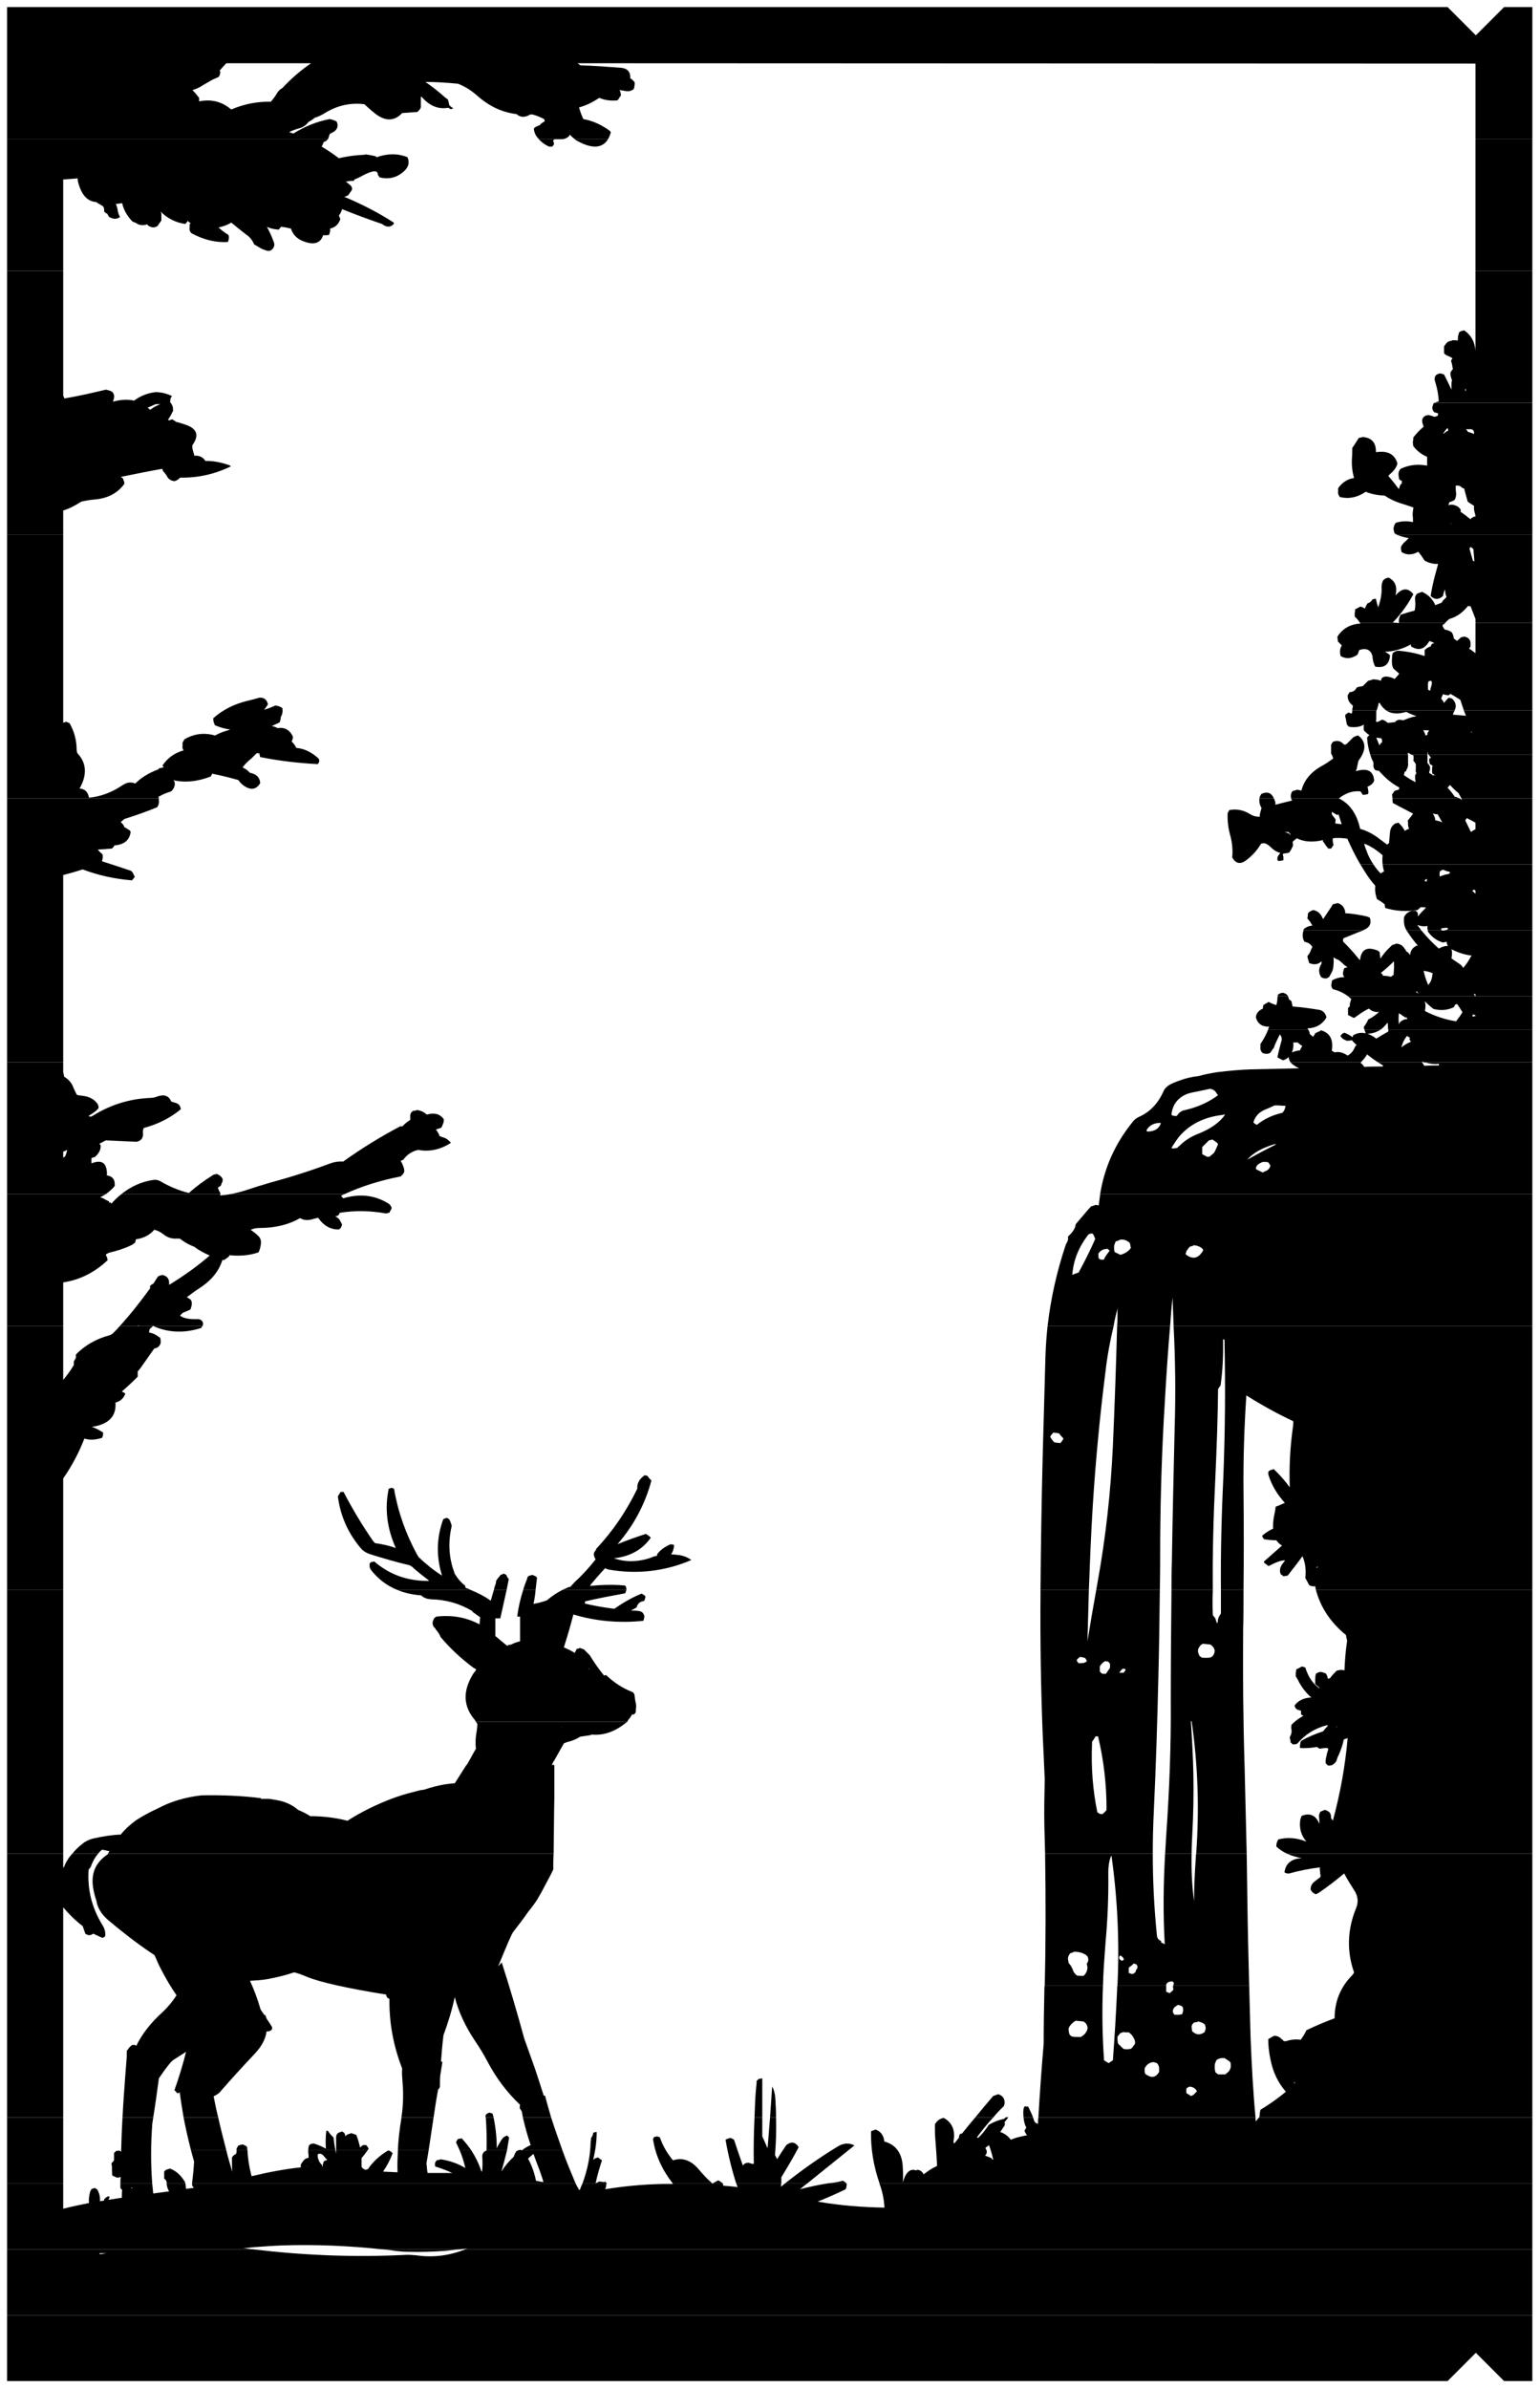 <?xml version="1.0" encoding="UTF-8" standalone="no"?>
<svg
   xmlns:dc="http://purl.org/dc/elements/1.1/"
   xmlns:cc="http://creativecommons.org/ns#"
   xmlns:rdf="http://www.w3.org/1999/02/22-rdf-syntax-ns#"
   xmlns:svg="http://www.w3.org/2000/svg"
   xmlns="http://www.w3.org/2000/svg"
   viewBox="0 0 272.5 422.5"
   height="422.5"
   width="272.5"
   xml:space="preserve"
   version="1.1"
   id="svg2"><defs
     id="defs6" /><g
     transform="matrix(1.25,0,0,-1.25,0,422.5)"
     id="g10"><g
       transform="scale(0.1,0.1)"
       id="g12"><path
         id="path14"
         style="fill:#000000;fill-opacity:1;fill-rule:nonzero;stroke:none"
         d="m 2169.14,3370 -39.99,0 -39.98,-39.98 -39.99,39.98 -2039.18,0 0,-186.93 454.316,0 c 0.5,1 0.5,2 1,3 0.5,1.5 1,3 1.5,4.5 1.5,0.5 2.5,1.5 4,2 6.497,3.5 8.497,8.5 5.997,15 -0.5,0.5 -1.5,1 -2,1.49 -2.497,1 -5.497,2 -7.997,2.5 -18.492,-3.49 -35.484,-10.49 -51.48,-20.49 -1.996,0.5 -3.996,1.5 -5.996,2 4.5,2.5 9.496,4 14.496,5.5 5.496,1.5 9.496,4.5 12.992,9 3,1.49 6,3.49 8.996,5.99 4,1 8,3 12.496,5.5 17.993,11.49 36.985,15.99 57.477,13.49 4,-3.5 7.996,-7.49 12.496,-10.99 15.492,-13.49 29.488,-13.99 40.984,-1.5 6.996,0.5 13.993,1 21.493,1.5 0.496,0.5 0.996,1 1.496,1.5 1,1 2,2 2.5,3 0.5,0.5 0.5,1.5 1,2 0,2.49 0,4.99 0,7.49 0,2.5 0,5 0,7.5 0.5,0 1,0 1.5,-0.5 10.996,-12.5 23.488,-17.49 36.984,-14.99 1.5,-0.5 2.5,-1.5 4,-2 1,0.5 1.996,0.5 3.496,1 -1.5,1 -2.496,1.99 -3.496,2.49 -1,1 -2,2 -2.5,2.5 0,1 0,2 -0.5,2.5 0,1 0,2 -0.5,2.5 -0.5,1 -0.5,2 -0.5,2.5 -1.5,1 -2.5,2 -3.5,2.5 -9.496,8.5 -18.992,16 -28.488,22.49 15.496,0 30.488,-1 45.984,-2.5 10.496,-3.99 19.492,-9.99 27.988,-17.49 16.493,-14.5 34.485,-22.99 54.977,-25.49 5.5,-5 11.996,-5 19.492,-0.5 1,0 2,0 3,0 5.996,-1.5 11.496,-4 16.492,-6.5 0.5,-1 0.5,-2 1,-2.99 -2,-1.5 -4,-2.5 -5.996,-4 -0.5,-0.5 -0.5,-1 -0.5,-1.5 -2,-0.5 -4,-1.5 -6,-2.5 -1.5,-0.5 -2.496,-1.5 -2.996,-3 0.5,-4.5 1.996,-8.5 4.996,-12 0.5,-0.5 1.5,-1.5 2,-2.5 l 33.985,0 c 3.5,0.5 6.5,2 8.996,4.5 0.5,0.5 0.5,1.5 1,2 2,-2.5 4.5,-4.5 7,-6.5 l 46.98,0 c 1.5,2.5 3,6 3.996,9.5 -0.5,0.5 -0.5,1.5 -0.996,2 -11.496,8.5 -23.992,14.49 -37.988,16.99 -2.496,5.5 -4.496,11 -5.996,16.5 9.496,2.49 18.992,6.99 28.488,13.49 8.496,-3.5 16.992,-4.5 25.988,-3.5 0.5,0.5 1,1.5 1.5,2 1,1.5 2,3.5 3.5,5 -0.5,1.5 -0.5,3.5 -1,5 -0.5,0.5 -0.5,1.5 -1,2.5 3,-0.5 6,-1 9.496,-1.5 4,-0.5 7.497,0.5 10.497,3 0.5,1.5 1,3.5 1,4.99 0.5,1.5 0.5,3.5 0,5 -1,1 -2,2 -2.5,2.5 -1,1 -2,2 -3.497,2.5 0.5,9 -3.5,14 -12.496,15 -19.492,1.5 -38.484,2.99 -57.976,3.49 -0.5,0.5 -1.5,1 -2,1.5 -0.5,0.5 -1.5,1 -2,1.5 l 1270.994,-0.5 0,-106.96 80.47,0 0,186.93 z M 310.879,3280.04 c 3,3.5 6,6.99 9.496,10.49 l 119.953,0 c -14.496,-9.99 -27.988,-21.49 -40.484,-34.98 -3,-1.5 -5.496,-4 -7.496,-7 -2.5,-4.5 -5.5,-8.5 -8.996,-12.5 -18.493,0.5 -37.485,-3 -55.981,-10.99 -13.492,11.49 -28.488,14.99 -45.48,11.49 0,1 0,2 0,2.5 0,1 0,2 0,2.5 -3,4 -5.996,7.5 -9.496,11 5.5,1.5 10.496,4 14.996,6.99 4.496,2.5 8.496,5 12.992,7.5 3,1.5 6,2.5 8.996,4 0.5,0.5 1,1.5 1.5,2.5 0.5,0.5 0.5,1.5 0.5,2.5 0.5,0.5 0.5,1.5 0.5,2.5 -0.5,0.5 -0.5,1 -1,1.5" /><path
         id="path16"
         style="fill:#000000;fill-opacity:1;fill-rule:nonzero;stroke:none"
         d="m 860.66,3183.07 -46.98,0 c 1.5,-1.5 3.496,-2.5 5.496,-3.5 19.992,-10.49 33.988,-8.99 41.484,3.5" /><path
         id="path18"
         style="fill:#000000;fill-opacity:1;fill-rule:nonzero;stroke:none"
         d="m 796.684,3183.07 -33.985,0 c 3.996,-4.49 8.996,-7.99 14.492,-10.49 1.5,0 3,0 4.5,0 0.5,0.5 1.5,1.5 2,2.5 0.5,0.5 0.5,1.5 0.5,2.5 0,0.5 -0.5,1.5 -1,2.49 -1,2.5 2.5,3.5 9.997,3 1,0 2,0 3.496,0" /><path
         id="path20"
         style="fill:#000000;fill-opacity:1;fill-rule:nonzero;stroke:none"
         d="m 533.289,3157.59 c -0.5,0.5 -1.496,1 -1.996,1.5 -4.5,0.99 -9.496,1.99 -14.496,2.49 l 0,-0.5 c -12.496,-0.5 -24.988,-1.99 -36.984,-4.99 -7.997,5.99 -15.993,11.49 -24.493,16.49 1,2 2,4 3,6.5 1,0.49 2,0.99 3.5,1.49 0.5,0.5 0.5,1 1,1.5 0.5,0.5 1,0.5 1.496,1 l -454.316,0 0,-186.42 79.469,0 0,129.45 c 6.496,0.5 13.492,1 20.492,1.5 0,-2.5 0.5,-5.5 1.5,-8.5 4.996,-16.49 13.492,-24.49 25.488,-24.99 0,-0.5 0,-0.5 0.5,-1 3,-1.5 5.996,-3.5 8.496,-5 0.5,-1 1,-2 1.5,-3.5 0,-1.5 0,-2.5 0,-3.99 1,-0.5 2,-1.5 2.5,-2.5 0.5,0 1,0 1.5,0 0.996,-1.5 1.996,-3.5 2.996,-5 6,-3.5 10.997,-3.5 15.497,0 -1.5,2.5 -2.5,5 -3,7.5 -0.5,3.99 -1.5,7.49 -3,10.99 3,0 6,0.5 8.996,1 2,-9.5 7,-17.99 14.496,-25.99 1.5,-0.5 3.496,-1.5 4.996,-2 4.5,-3.49 9.996,-3.99 15.996,-2 0.5,-0.99 1.5,-1.99 2.496,-2.49 4.5,-2.5 8.5,-2.5 12.496,0.5 0.5,1 1,1.99 1.5,2.49 0.5,1 1.5,2 2,2.5 0.5,1 1,2 1.5,2.5 0,1 0,2 0,2.5 0,1 0,2 0,2.5 0,1.5 0,3.5 0,5 -0.5,1 -1,2 -1,2.5 9.496,-9.5 20.992,-15.5 34.984,-17.5 1.5,1.5 2.5,3 3.5,4.5 1,-1.5 2.5,-2.5 3.997,-3.5 -0.5,-0.5 -1,-1 -1.497,-1.5 0,-1.49 0,-3.49 0,-4.99 -0.5,-3 0.497,-5.5 2.497,-7.5 17.492,-9.5 34.488,-13.5 51.48,-12.5 1,1.5 1.5,3.5 1.5,5 0.5,1.5 0,3.5 -0.5,5 -5,3 -9.496,6.5 -13.996,10.5 6.5,1.5 12.496,3.5 17.992,6.99 6.5,-5.49 13.496,-10.99 20.492,-16.49 5.5,-3.5 9.496,-8.5 11.996,-14.5 3,-1.49 6,-3.49 8.496,-4.99 2.5,-1.5 5.5,-2.5 8.497,-3.5 4.5,-1.5 7.5,0 9.996,3.5 1.5,2.5 2,4.99 1,7.49 -2.496,7.5 -5.996,15 -9.996,22.5 5,-2.5 10.496,-3.5 16.496,-4 0.5,0.5 1,1 1.496,1.5 0.5,1 1.5,2 2.5,2.5 4.5,-0.5 8.996,-1.5 13.496,-2.5 2.5,-8 7.996,-14 16.492,-17.5 15.496,-6.49 25.492,-3.5 28.988,8 2.5,0 5.5,0 8.496,0.5 0.5,1.5 1,3.5 1.5,5 0,1.5 0,2.5 0,4 6.997,1.5 11.997,5.99 14.497,13.49 -0.5,0.5 -0.5,1.5 -1,2.5 -0.5,0.5 -0.5,1.5 -1,2.5 0.5,1 1.5,2 2,3 0.5,0.5 0.5,1.5 1,2 0.5,1.5 0.996,2.49 1.496,3.99 18.496,-7.49 37.488,-14.49 56.48,-20.99 6.496,-4.99 11.992,-4.99 16.492,0 0.5,0.5 0.5,1 0,2 -21.492,14 -44.98,25.99 -69.972,36.49 1.5,0.5 2.5,0.5 3.5,1 0.5,0.5 1.5,1 2.496,1.5 1,1.5 2,3.5 3.5,5 0.5,1 1,2 1.5,2.49 0.5,2.5 -0.5,4.5 -2,6 -2.5,2 -4.496,4 -6.996,5.5 1,0 2,0 3.5,0.5 2.496,0.5 5.496,0.5 7.996,0.5 0.5,0.5 0.5,1.5 1,2 3.496,1.5 7.496,3 11.492,5.49 13.496,7 20.492,8 21.492,2.5 0,-0.5 0,-1.5 0.5,-2 0.5,-1 1.5,-1.99 2,-2.99 13.996,-3.5 25.988,0 35.984,9.99 5.5,5.5 6.5,12 3.5,18.5 -13.496,5.49 -27.988,5.49 -43.484,0" /><path
         id="path22"
         style="fill:#000000;fill-opacity:1;fill-rule:nonzero;stroke:none"
         d="m 2088.67,2996.65 80.469,0 0,186.426 -80.469,0 0,-186.426 z" /><path
         id="path24"
         style="fill:#000000;fill-opacity:1;fill-rule:nonzero;stroke:none"
         d="m 2065.68,2910.18 c -0.5,-1.5 -1,-3.5 -1.5,-4.99 -0.5,-2.5 -0.5,-4.5 -0.5,-7 -2.5,0.5 -5.5,0.5 -8,0.5 l 0,-0.5 c -1.5,-0.5 -2.5,-0.5 -4,-1 -0.5,0 -1,0 -1.5,-0.5 -0.5,-0.5 -1.5,-1 -2,-1.5 -1.5,-1.5 -2.5,-3.5 -3.99,-5 0,-1.5 0,-3.49 0,-4.99 0,-1.5 0,-3.5 0,-5 1.49,-1.5 2.99,-3 4.99,-3.5 2.5,-1 4.5,-2 7,-3.5 -0.5,-1 -1.5,-2 -2,-3 0,-1.5 0.5,-3 1,-4.5 0.5,-2.5 1,-5.5 1.5,-7.99 -0.5,-0.5 -1.5,-1.5 -2,-2.5 -0.5,-0.5 -1,-1.5 -1.5,-2.5 0,-1.5 0,-3.5 0.5,-5 0.5,-2 1,-4 2,-6.5 l -0.5,0 c -0.5,-1.5 -0.5,-3.5 -0.5,-5 0,-2.5 0,-5 0,-7.5 -3.5,7.5 -7,14.5 -10.49,21.5 -1.5,0.5 -3.5,1 -5,1.5 -1.5,0 -2.5,-0.5 -4,-1 -1,-0.5 -2,-1 -2.5,-1.5 -2,-2.5 -2.5,-6 -1,-9.5 3,-9.5 4.5,-18.49 5,-27.49 -2,-0.5 -4,-1.5 -5.5,-2 l 137.95,0 0,186.43 -80.47,0 0,-112.95 c -1,12.99 -6.5,22.49 -15.99,28.98 -1.5,-0.5 -2.5,-0.5 -4,-1 -1,-0.5 -2,-1 -3,-1.5 z m 8.5,-79.97 c 0.5,-0.5 0.99,-1.5 1.49,-1.99 -0.5,-0.5 -0.99,-1 -1.49,-1.5 0,1.5 0,2.49 0,3.49" /><path
         id="path26"
         style="fill:#000000;fill-opacity:1;fill-rule:nonzero;stroke:none"
         d="m 2031.19,2810.22 c -0.5,-0.5 -1.5,-0.5 -2,-1 -0.5,-1.49 -1,-3.49 -1.5,-4.99 -0.5,-2.5 0.5,-5 2.5,-7.5 2,-0.5 4,-1 5.5,-1.5 0,-1 0,-2 -0.5,-3.5 -1.5,-0.5 -3,-1 -4.5,-1.5 -2.5,1 -5.49,2 -7.99,2.5 -5,0 -8,-2 -9.5,-6.5 0,-1.5 0,-3.5 0.5,-5 0.5,-1.5 1,-3.49 1.5,-4.99 -5.5,-4.5 -10,-9.5 -14.5,-15 0,-1.49 0,-3.49 -0.5,-4.99 -0.5,-2.5 0,-5 0.5,-7.5 5.5,-7 12,-12 19.5,-15 0,-4.49 0,-8.49 0,-12.49 -13.5,2.5 -25.99,1 -37.49,-4.5 -2,-2 -3,-4.5 -3,-7.49 0,-2.5 0.5,-5 1,-7.5 1,-0.5 2,-1.5 3,-2 0.5,0 1,0 1.5,-0.5 -0.5,0 -0.5,0 -1,-0.5 0,-1 0,-2 0.5,-2.5 -0.5,-0.5 -1,-0.5 -1.5,-1 -1.5,-2 -2.5,-4.5 -2.5,-7 -0.5,0.5 -1,0.5 -1.5,1 -5.5,7.5 -10.5,13.5 -13.99,17.5 1,1 1.99,2 2.99,3 5,3.99 8.5,8.99 10,14.49 -4,13.49 -13.99,18.49 -30.49,15.99 0,1 0,2 0,2.5 -0.49,11.5 -6.49,17.99 -18.49,18.99 -1.5,-0.5 -2.5,-0.5 -4,-1 -0.5,0 -1.5,0 -2,-0.5 -0.5,-1.49 -1.5,-2.49 -2.5,-3.99 -2,-3.5 -3.99,-6.5 -6.49,-10 0,-5 0,-10 -0.5,-15 -0.5,-9.49 0.5,-18.49 3,-27.48 -9.5,-1.5 -17,-6.5 -22.49,-14.5 0,-1.5 0,-3.5 0,-5 -0.5,-2.49 0.5,-4.99 2.5,-7.49 12.99,-3 24.98,-0.5 36.48,7.49 8.5,-3.49 17.49,-4.99 26.99,-5.49 6.5,-4.5 13.99,-8 21.49,-10.5 6.5,-2 13,-4 19.49,-6.49 0,0 0,0 -0.5,-0.5 -0.5,-3.5 -1,-6.5 -1,-10 0.5,-3.5 0.5,-6.5 0.5,-10 -8.49,2 -16.99,1.5 -24.49,-1 -1.5,-2 -2.5,-4.5 -3,-7.49 0,-2.5 0.5,-5 1.5,-7.5 1.5,-0.5 2.5,-1.5 3.5,-2 l 191.43,0 0,186.92 -137.95,0 z m 51.98,-37.48 c 1.5,-0.5 2.5,-1.5 3,-3 0.5,-0.5 0.5,-1 0.5,-2 0,-0.5 0,-1 0,-1.5 l -0.5,0 c -2.5,1 -5.5,2 -8.5,3 -0.5,1.5 -1.5,2.5 -2.5,3.5 2.5,0 5.5,0 8,0 z m -38.48,-3.5 c 1.49,2 2.99,4 4.49,5.5 0.5,-1.5 0.5,-2.5 1,-4 -1.5,-0.5 -3,-1.5 -4.5,-2.5 -0.49,-0.5 -1.49,-1.5 -1.99,-2 l -0.5,0.5 c 0.5,1 1,2 1.5,2.5 z m 15.99,-76.47 c 1.5,0.5 3,0.5 4.5,0 0.5,0 1.5,-0.5 2.5,-1 0.5,-0.5 1.5,-1.5 2.5,-2 0.5,-0.5 1.5,-0.5 2.5,-1 1.5,-6.5 3.49,-12.49 4.99,-18.49 1,-0.5 2,-1.5 3.5,-2.5 1.5,-1 3.5,-2 5.5,-3.5 -0.5,-3.49 0,-6.49 1,-9.99 0.5,-1.5 0.5,-2.5 1,-4 l 0,-1 c -1.5,0 -2.5,-0.5 -3.5,-1 -1,-0.5 -2,-1 -2.5,-1.5 -0.5,-0.5 -0.5,-1 -1,-1.5 -1.5,1.5 -3.5,2.5 -5,4 -2.99,2.5 -5.99,4.5 -8.99,6.5 0,1 0,2 0,3.5 -1.5,1.5 -2.5,2.99 -4,3.99 -4.5,2.5 -9,3.5 -13.5,2 0.5,1.5 1,2.5 1.5,4 0,0.5 0,0.5 0.5,0.5 2.5,0.5 4.5,1.5 7,3 1.5,3 2.5,6.5 2,9.99 -0.5,3.5 -0.5,6.5 -0.5,10 z m -5.5,-53.98 c -0.5,0.5 -1.5,0.5 -2,0.5 0.5,0.5 0.5,0.5 1,0.5 0,-0.5 0.5,-0.5 1,-1" /><path
         id="path28"
         style="fill:#000000;fill-opacity:1;fill-rule:nonzero;stroke:none"
         d="m 2035.19,2582.32 c 0,0 0,0 0.5,-0.5 -1.5,-5.5 -3,-11 -4.5,-16.5 -2.5,-9.5 -4.5,-18.99 -5.99,-28.49 5.49,-5.49 11.49,-5.49 17.49,0 0.5,2.5 1,5 2,7.5 0.5,0.5 0.5,1 0.99,1.5 0,-3.5 0.5,-7 2,-10.49 -1.5,-1.5 -3.49,-3.5 -4.99,-5 -0.5,-1 -1.5,-2 -2,-3 -3.5,-1.5 -6.5,-2.5 -9,-3.5 -0.5,0.5 -0.5,1.5 -1,2.5 -4,7.5 -9.99,12.99 -17.99,16.49 0,-0.5 0,-0.5 -0.5,-0.5 -1.5,-0.5 -3,-1 -4.5,-1.5 -1,-0.5 -2,-1 -2.5,-1.5 -1.5,-2 -2.5,-4.49 -2,-7.49 0.5,-5.5 0.5,-10.5 -0.5,-15 -0.5,-0.5 -0.5,-1 -1,-1 -6.49,-1.5 -12.99,-3.5 -18.99,-5.5 -1,-1.5 -1.5,-3.5 -2,-4.99 -0.5,-2 -0.5,-4 -0.5,-6.5 l 65.97,0 0,0.5 c 1.5,1.5 3.5,3.5 5.5,5 9.5,2.49 18.5,8.49 26.49,18.49 1,-0.5 2,-0.5 3.5,-0.5 2.5,-6 4.5,-12 7,-17.99 l 0,-5.5 80.47,0 0,124.45 -191.43,0 c 6.5,-2.5 12,-4 16.5,-4.5 -1.5,-1.5 -3.5,-3.5 -5,-5 -2.5,-2 -4.5,-4.5 -6,-7.5 0,-1 0,-2 0,-2.5 0,-0.99 0,-1.99 0.5,-2.49 0,-1 0,-2 0.5,-2.5 7.5,-4.5 14.99,-4 23.49,0.5 1.5,-1.5 2.5,-3.5 4,-5 1.5,-2.5 3.5,-5 5,-7.5 6.5,-3.49 12.99,-4.99 18.49,-4.49 z m 49.98,3.99 c -1.5,5.5 -3.5,11.5 -5,17.49 0.5,1 1,2 1.5,2.5 1.5,-1 2.5,-2 4,-2.99 0.5,-5.5 1,-11.5 1.5,-17.5 -0.5,0.5 -1.5,0.5 -2,0.5" /><path
         id="path30"
         style="fill:#000000;fill-opacity:1;fill-rule:nonzero;stroke:none"
         d="m 2042.69,2496.35 c 1.5,0.5 2.5,1.5 3.49,2.5 l -65.97,0 0,-0.5 c -1.5,0.5 -3.5,0.5 -5,0.5 l -49.98,0 c 0,-0.5 0,-0.5 0.5,-1 -14.49,-1 -24.99,-7 -32.48,-18.49 0,-1.5 0,-3 0.5,-4.5 0,-1 0,-2 0.5,-3 1,-0.5 2,-1.5 2.5,-2.5 1,-0.5 2,-1.5 2.49,-2.5 -0.49,-1.5 -1.49,-3.5 -1.99,-5 -0.5,-3.5 -0.5,-6.49 0.5,-9.99 7.49,-4.5 15.49,-4 23.98,2 0.5,1.5 1,2.5 1.5,3.99 0.5,1 0.5,2 1,2.5 7.5,2.5 13,1.5 16.5,-3.49 1,-1.5 1.5,-3.5 2,-5 0.5,-5.5 1.5,-10.5 4,-14.99 12.99,-2.5 19.99,2.99 20.98,15.99 -0.99,1 -1.99,2 -2.99,2.5 -1.5,1 -3,1.99 -4.5,2.49 12.99,0.5 25.49,4 36.98,10.5 0,-1 0,-2 0.5,-3 10.5,-6.5 19,-4 25.5,7.5 0.5,0 1.5,0 2.5,-0.5 1.49,-0.5 3.49,-1.5 4.99,-2.5 -1,0 -2,0 -3,-0.5 -1,-0.5 -1.5,-1.5 -1.99,-2.5 -0.5,-0.5 -0.5,-1 -0.5,-1.5 -2.5,-0.5 -5.5,-2 -8.5,-5 0,-1.5 0,-3.49 0,-4.99 0,-1.5 0,-2.5 0,-3.5 -12,4 -24.49,6.49 -37.49,7.49 -1.5,0 -2.5,-0.5 -4,-1 -0.5,0 -0.5,0 -1,-0.5 -0.5,-0.5 -1.5,-0.99 -2.5,-1.49 -0.5,-1.5 -1,-3.5 -1,-5 -0.5,-4.5 -0.5,-8.5 0,-12.5 0.5,-1.49 1,-3.49 2,-4.99 1.5,-1 2.5,-2 3.5,-3 1.5,-1.5 3,-2.5 4.5,-4 -2,-2.5 -4,-5 -6.5,-7.5 -2.5,1.5 -5.5,2.5 -8.49,3 -3.5,1 -7,0.5 -10,-2 -0.5,-1 -0.5,-2 -1,-3.5 -3.5,1.5 -7.49,2 -11.99,2 l 0,-0.5 c -2,-0.5 -4,-1 -6,-1.5 -1.5,-1.5 -3.5,-3.5 -5,-5 -0.5,-0.5 -1.5,-1.5 -2.5,-2.5 -2.5,-0.5 -5,-0.99 -7.5,-1.49 -0.5,-0.5 -1,-0.5 -1.5,-1 -1.5,-3.5 -4.49,-5.5 -8.49,-6 -0.5,0 -1,0 -1.5,-0.5 -0.5,-0.5 -0.5,-1 -1,-1.5 -0.5,-1 -1,-2 -1.5,-2.5 0,-1 0,-2 0,-2.5 0.5,-4 2,-7.5 5.5,-10.5 0.5,-0.5 1.5,-1.5 2,-2 -0.5,-1.5 -0.5,-3.49 -1,-4.99 0,-0.5 0,-1 0,-1.5 l 34.48,0 c 0.5,1 0.5,2 1,3 0.5,1.49 1,3.49 1.5,4.99 0,1 0,2 0.5,2.5 0.5,0 0.5,0 1,0.5 2.5,-4.5 6,-8.49 9.5,-10.99 l 96.96,0 c 0.5,1.5 1,3 1.5,4.49 0,1 0,2 0,2.5 -0.5,4.5 -2.5,7.5 -5.5,10 -1.5,0.5 -3,0.5 -4.5,1 -0.5,-0.5 -0.5,-0.5 -1,-1 -2,-2 -4,-4 -5.49,-6.5 -1,2.5 -2.5,4.5 -4,6 0.5,2.5 1.5,4.5 2.5,6.5 1.5,-0.5 2.5,-1 3.99,-1 1.5,-0.5 2.5,-0.5 4,-0.5 1,0.5 2,1.5 2.5,2 4.5,-2.5 9.5,-5.5 14,-8.5 1.5,-5 3.5,-10 5,-14.99 l 96.96,0 0,123.95 -80.47,0 0,-42.98 c -3,2.49 -6,4.49 -9,6.49 0.5,1 1.5,2 2,3 0,1 0,2 0,2.5 0.5,6.5 -2.5,10.5 -8.99,11.5 -1.5,-0.5 -3,-0.5 -4.5,-1 l -0.5,-0.5 c -1.5,-1.5 -3.5,-3 -5,-4.5 -1.5,1 -3,2 -4.5,3 -0.5,2.5 -1,5.5 -2.5,8 -0.5,1 -1,1.5 -2,2 -2.5,1.49 -5.5,2.49 -8.49,2.99 -1.5,1.5 -2.5,3.5 -3,5 -0.5,0.5 0,1 0.5,2 z m -20.49,-80.47 c 0.5,0.5 1,0.5 1.5,0.5 0.5,0.5 1.5,0.5 2,0.5 0.49,-0.5 0.49,-0.5 0.99,-1 0.5,-2.5 0,-4.5 -0.5,-6.5 -0.99,-2.49 -1.49,-4.49 -1.49,-6.49 -1,0.5 -2,0.5 -3,1 -0.5,3.5 -0.5,7.49 0,10.99 0.5,0.5 0.5,0.5 0.5,1" /><path
         id="path32"
         style="fill:#000000;fill-opacity:1;fill-rule:nonzero;stroke:none"
         d="m 1965.72,2562.82 c -1.5,-0.5 -2.5,-0.5 -4,-1 -1,-0.5 -2,-1.5 -3.5,-2.5 -1.5,-2.5 -2.5,-5.99 -2.5,-9.99 0.5,-10 -1.5,-19.49 -5,-28.99 0,1 0,2 -0.5,2.5 -1,3.5 -2,7 -2.5,10 -0.49,0 -1.49,0 -1.99,0 -1,-0.5 -2,-0.5 -3,-1 -1.5,-2.5 -3.5,-4.5 -7,-5.5 -1.5,-2.5 -3,-5 -3.5,-7.5 -2,1.5 -4,2.5 -6.5,3 -2.5,-1.5 -5,-2.5 -7.49,-4 0,-1.5 0,-3.5 -0.5,-5 0,-1.5 0,-3.5 0,-5 0.5,-0.5 0.99,-1.5 1.99,-1.99 2,-2.5 4,-4.5 5.5,-7 l 49.98,0 c -1.5,0.5 -2.5,0.5 -3.5,0.5 12,12.49 21.5,25.99 28.99,39.98 -7.49,9.5 -15.99,9 -24.99,-1.5 0,0.5 0,0.5 0,1 2.5,11.5 -1,19.49 -9.99,23.99" /><path
         id="path34"
         style="fill:#000000;fill-opacity:1;fill-rule:nonzero;stroke:none"
         d="m 2056.68,2368.9 c 0.5,2 1.5,4 2.5,6 l -96.96,0 c 7.49,-5 16.99,-5.5 28.49,-2 4.5,-2.5 9.49,-4.5 14.49,-6 -4.5,-1 -8.49,-2 -12.49,-3.5 -2.5,-1 -4.5,-2 -7,-2.5 -4.5,1.5 -8,1 -11,-2.49 -3.5,-0.5 -7,-1 -10.49,-1 -2.5,2.49 -5,3.99 -8.5,4.49 l 0,-0.5 c -2,-1 -4,-1.99 -6,-2.99 -0.5,0.5 -1.5,0.5 -1.99,0.5 0.49,2.49 0.49,4.99 0.49,7.49 0,2.5 0,5 0,7.5 0.5,0.5 0.5,0.5 0.5,1 l -34.48,0 c 0,-1.5 0,-2.5 -0.5,-3.5 0,-0.5 0,-0.5 -0.5,-1 -1.5,0.5 -2.5,1 -4,1.5 -1.5,-0.5 -3,-1.5 -4.5,-3 -0.5,-0.5 -0.5,-1 -0.5,-2 0,-0.5 0,-1.5 0.5,-2 0.5,-2.5 1,-5.49 1.5,-7.99 0.5,-0.5 0.5,-1.5 0.5,-2.5 1,-0.5 2,-1.5 2.5,-2.5 8.5,-1.5 15.99,-0.5 21.49,3 -0.5,-2.5 -0.5,-5.5 0,-8.5 1.5,-1.5 3.5,-3 5,-4.5 1,-0.5 2,-1.5 3,-2 -1.5,-0.5 -2.5,-2 -3.5,-3.5 0.5,-8.49 2,-16.49 4.5,-23.99 l 53.48,0 c -0.5,1 -0.5,2 0,2.5 1.5,-0.5 3,-1.5 4.49,-2.5 l 23,0 c 0,1.5 0,3 0,4.5 0.5,-1.5 0.5,-2.5 1,-4 l 0.5,-0.5 146.94,0 0,62.48 -96.96,0 c 1,-2.5 2,-5 2.99,-7.5 -6.49,0.5 -12.49,1 -18.49,1.5 z m 26.99,-24.49 c 0,-0.5 0,-0.5 0.5,-1 -0.5,0.5 -1.5,0.5 -2,1 0.5,0.5 1,0.5 1.5,0 z m -60.47,2 c -1,-1 -2,-2 -2.5,-3.5 0,-1 0,-2 0,-2.5 -1,-0.5 -2,-0.5 -3,-1 0,1 0,2 -0.5,2.5 -0.5,1.5 -1.5,3.5 -2.5,5 0.5,0 0.5,0 1,0 2.5,0 5,0 7.5,-0.5 z m -67.48,-11 c 0.5,-1.5 0.5,-3.5 1,-4.99 -0.5,-0.5 -1.5,-1.5 -2.5,-2.5 -0.5,-0.5 -1,-1.5 -1.5,-2.5 -1.5,3.5 -3,7.49 -4.5,10.99 2.5,-0.5 5,-0.5 7.5,-1" /><path
         id="path36"
         style="fill:#000000;fill-opacity:1;fill-rule:nonzero;stroke:none"
         d="m 2022.2,2312.42 c 0.5,-0.5 1,-1 1.5,-1.99 0.5,-0.5 1.5,-1.5 2,-2.5 -1,-0.5 -2,-1 -2.5,-1.5 0,-1 0,-2 0,-2.5 0,-1 0,-2 0.5,-2.5 0,-1 0,-2 0.5,-2.5 1.5,-0.5 2.49,-1.5 3.99,-2.5 -0.5,-0.5 -0.5,-0.5 -0.5,-1 -0.5,-1.5 -0.5,-3.5 -0.5,-5 0,-1.5 0,-3.5 0.5,-5 1.5,-1 3.5,-2 5,-2.5 -1.5,0.5 -2.5,0.5 -4,0 -2,1.5 -3.99,2.5 -5.49,3.5 0,0.5 0,1 0,1.5 1,2.5 1.5,5 1,7.5 -0.5,1 -1,2 -1.5,2.5 -0.5,1 -1.5,2 -2,2.5 0,2.5 0,5 0,7.5 0,1.5 0,3 0,4.49 l -23,0 c 1,-0.5 2,-0.5 3,-1 0.5,-2.49 0.5,-4.99 0,-7.49 0.5,-1 1.5,-2 2,-2.5 0.5,-1 1,-2 1.5,-2.5 0,-2.5 0,-5 0,-7.5 -0.5,-2 0,-4 1,-5.5 -0.5,0 -0.5,0 -0.5,-0.5 -0.5,-0.5 -1,-1.5 -1.5,-2.5 0,-0.5 0,-1.49 0,-2.49 0,-1.5 0,-3.5 0.5,-5 0,-0.5 0,-1.5 0,-2 -6,3 -11.49,6.5 -16.49,9.99 0.5,1.5 1,3 1,4.5 0.5,0 0.5,0 1,0.5 0.5,0 0.5,0 1,0.5 0.5,0.5 0.5,1 0.5,1.5 2,3 3,6.5 2.5,10 0,4 0,8 0,11.99 l -53.48,0 c 1,-3.49 2.5,-7.49 4.5,-10.99 0,-1 0,-2 0,-3.5 -0.5,-2.5 0.5,-5 2.5,-7.5 1.99,-0.5 3.99,-1 5.49,-1 1,-1.5 2,-2.5 3.5,-4 7.5,-7.99 15.49,-14.49 24.99,-19.49 0,-1 0,-2 -0.5,-3 -1.5,-0.5 -3.5,-0.99 -5,-1.49 -0.5,-0.5 -1.5,-0.5 -2,-1 0,-0.5 0,-1 -0.5,-1.5 -0.5,-1 -1.5,-2 -2,-2.5 0,-1.5 0,-3.5 0.5,-5 0,-0.5 0,-0.5 0,-1 l 94.97,0 c -2.5,1 -4.5,2 -7,2.5 -3,4.5 -6.5,9 -10,12.49 1,1.5 2,2.5 3.5,4 3.5,-4 7.5,-7.99 12,-11.49 1.5,-2.5 2.5,-5 4,-7.5 l 100.46,0 0,61.97 -146.94,0" /><path
         id="path38"
         style="fill:#000000;fill-opacity:1;fill-rule:nonzero;stroke:none"
         d="m 2037.19,1875.1 c -0.5,-0.5 -0.5,-1.5 0,-2.5 -7,0 -13.99,0 -20.99,-0.5 -1,1.5 -2,3.5 -3,5 l -62.48,0 c 2.5,-1.5 4.5,-3 7,-4.5 0,-0.5 0,-1 0,-1.5 -9,0 -17.99,0 -26.49,-0.5 -1.5,2.5 -3.5,4.5 -5.5,6 0.5,0.5 0.5,0.5 1,0.5 l -99.96,0 c 0.5,-0.5 1.5,-1.5 2.5,-2.5 3,-2.5 6.5,-4.5 10,-6 -22.99,-0.5 -45.98,-1 -68.47,-1.5 -15.5,-0.5 -31.49,-2 -47.98,-4 -9,-1.49 -17.5,-2.99 -26,-5.49 -9.49,-1 -18.49,-3 -27.48,-6.5 -4.5,-1.5 -9.5,-3.5 -14,-6 -4,-2.5 -7,-5.5 -8.5,-9.5 -7.49,-16.49 -18.49,-28.48 -33.98,-35.48 -4.5,-2 -7.5,-4.5 -10,-8 -24.49,-30.49 -39.48,-63.97 -45.48,-101.46 l 611.76,0 0,186.43 -153.94,0 c 2,-0.5 4,-0.5 5.5,-1 5.99,-1.5 11.49,-2 16.49,-1 z m -314.87,-41.99 c 0.5,-0.99 1.49,-1.99 1.99,-2.49 -13.99,-10.5 -29.99,-17.5 -48.48,-21.49 -2.49,-0.5 -4.49,-2 -6.49,-3.5 -1.5,-1.5 -2.5,-3 -3.5,-4.5 -1.5,0 -3.5,0 -5.5,0.5 -0.5,0 -1.5,0.5 -2,1.5 1,9.5 4.5,16.99 11,22.49 5,4.5 11.49,7.49 19.49,8.99 8.49,1.5 16.49,3.5 23.99,5 4.5,-0.5 7.5,-3 9.5,-6.5 z m 68.47,-22.98 c 5,2 9.5,3.99 13.49,5.99 3.5,0 7.5,0 11,-0.5 1.5,0 2.5,0 4,0 0.5,-1 0.5,-2 0,-2.49 -0.5,-3 -2,-5.5 -4,-7.5 -13.5,-3 -25.49,-8.5 -35.99,-17 -1,0.5 -2,1 -3,1.5 -0.5,0.5 -1.5,1.5 -2,2 2.5,8.5 8,14.5 16.5,18 z m -166.43,-30.99 c -0.5,0 -1,0.5 -1.5,1.5 2.5,4.99 6.99,8.49 12.99,9.99 2.5,0.5 5,1 7.5,0.5 -2.5,-7.99 -9,-11.99 -18.99,-11.99 z m 105.95,23.49 c 1.5,0.5 2.5,0.5 4,0.5 -8,-11.5 -20.99,-20.49 -38.99,-27.49 -9.99,-4 -18.49,-9.5 -25.98,-17 -1,-0.5 -2,-1.5 -2.5,-2.5 -2.5,-0.5 -4.5,-1 -6.5,-1 -0.5,0 -1.5,0.5 -2,1 3.5,5.5 7,11 11,16 14.99,17.49 35.48,27.49 60.97,30.49 z m 73.47,-41.49 c 1,0 2,0 3,0 -11.99,-6 -24.49,-12.49 -36.98,-19.49 -1,-0.5 -2.5,-1.5 -4,-2 8.49,9.5 21.49,16.49 37.98,21.49 z m -87.96,6.5 0,0.5 c 2.5,-1.5 4.5,-3 6.5,-4.5 0.5,-0.5 1.49,-1.5 1.99,-2.5 -1.49,-3.5 -2.99,-6.5 -4.49,-9.99 -0.5,-0.5 -1,-1.5 -1.5,-2.5 -1,-0.5 -2,-1.5 -3,-2.5 -1,-0.5 -2,-1.5 -2.5,-2.5 -1.5,0 -2.5,0 -3.5,-0.5 -2.5,1.5 -5,2.5 -7.5,4 0,1.5 0,3.5 0,5 0,1.5 0,3.49 0,4.99 2.5,2.5 5,5 7.5,7.5 0.5,0.5 1,1 1.5,1.5 0.5,0.5 1.5,0.5 2,1 1,0 2,0 3,0.5 z m 69.47,-32.49 c 0.5,0.5 1.5,0.5 2.5,1 2.5,0 5,0 7.5,-0.5 0.5,-0.99 1.5,-1.99 2,-2.99 0.5,-0.5 1,-1.5 1,-2 -1,-4 -3.5,-6.5 -8,-8 -1,-0.5 -2,-1 -2.5,-1.5 -3.5,1.5 -6.5,3 -9.5,4.5 -0.5,0.5 -0.5,1 -0.5,1.5 0.5,3.5 3,6 7.5,7.99" /><path
         id="path40"
         style="fill:#000000;fill-opacity:1;fill-rule:nonzero;stroke:none"
         d="m 1557.38,1690.67 c -0.5,-5.49 -1.5,-10.49 -2,-15.99 -2,0.5 -4,0.5 -6,0.5 l 0,-0.5 c -1.5,-0.5 -3.49,-1 -4.99,-1.5 -1.5,-1.5 -3,-3.5 -4.5,-5 -5.5,-6.5 -11.5,-13.49 -17,-19.99 -0.5,-2.5 -1,-5 -2.5,-7.5 -2,-3.49 -4.99,-6.99 -8.49,-9.99 0,-0.5 0,-1.5 0,-2.5 0,-0.5 0,-1.5 0,-2 -0.5,-1 -0.5,-2 -1,-3 -1,-1.5 -2,-3.5 -2.5,-5 -12.49,-37.49 -20.99,-75.47 -25.49,-114.45 l 93.47,0 c 1.49,8.99 3.49,17.49 5.99,25.99 -0.5,-2.5 -0.5,-5.5 -0.5,-8 0,-6 0,-11.99 -0.5,-17.99 l 74.97,0 c 1,13.49 2,26.98 3.5,40.48 0.5,-13 1,-25.99 1.5,-38.98 0,-0.5 0,-1 0,-1.5 l 507.8,0 0,186.92 -611.76,0 z m 131.95,-72.47 c 4.5,0 8.99,-1.5 12.49,-4.5 0.5,-0.5 1,-1.5 1.5,-2.5 -6.5,-11.49 -14.49,-13.49 -23.99,-6.49 -0.5,0.5 -1,1 -1,1.5 0.5,1.5 1,3.49 2,4.99 1,1.5 2.5,3.5 4,5 1.5,0.5 3.5,1 5,1.5 l 0,0.5 z m -149.94,13.5 c 1.5,2.5 4,3.5 7.5,3 0.99,-1.5 1.99,-3.5 2.49,-5 0.5,-0.5 0.5,-1.5 1,-2.5 -6.99,-16 -14.99,-31.99 -23.49,-47.49 -3,-1 -6,-1.99 -8.99,-3.49 1.49,20.49 8.99,38.98 21.49,55.48 z m 59.97,-10.5 c 0.5,-1.5 1,-3.5 1,-5 0.5,-0.5 0.5,-1.5 0,-2.5 -3.5,-4.5 -8.49,-7.49 -14.49,-8.99 -2.5,1.5 -5.5,2.5 -8,3.99 -1,3.5 -1,6.5 -0.5,10 0.5,1.5 1.5,3.5 2,5 2.5,0.5 4.5,1.5 6.5,2.5 4.5,0.5 8,-0.5 11.49,-3 0.5,-0.5 1.5,-1 2,-2 z m -43.98,-13.99 c 3,3.99 7,5.99 12.5,5.99 1,-1 2,-2 3,-2.5 -2.5,-3.49 -5,-6.49 -7,-9.99 -0.5,-1 -0.5,-2 -1,-2.5 -2,-0.5 -4,-0.5 -5.5,0 -1,0.5 -1.5,1 -2,1.5 -0.5,1.5 -0.5,3.5 -0.5,5 0,1 0,2 0.5,2.5" /><path
         id="path42"
         style="fill:#000000;fill-opacity:1;fill-rule:nonzero;stroke:none"
         d="m 2069.68,2248.45 c -1.5,0.5 -2.5,1.5 -3.5,2 l -94.97,0 c 0,-2.5 0,-4.5 0.5,-6.5 2.5,-1.5 5,-2.5 7.5,-4 7.5,-4 14.5,-7.49 20.99,-10.99 -0.5,-1 -1,-2 -1.5,-2.5 -2,-2.5 -3.99,-5 -5.99,-7.5 0.5,-1.5 0.5,-3.5 0.5,-5 0,-2.5 0.5,-4.5 1.5,-6.5 -2,-0.5 -4,-1.5 -6,-3 -2.5,4.5 -5.5,8.5 -9.5,12 l 0,-0.5 c -1.5,-0.5 -2.5,-0.5 -4,-1 -0.5,0 -0.5,0 -1,-0.5 -3.5,-2.5 -6,-6.5 -6.5,-11.49 -0.5,-5.5 -0.99,-10.5 -1.49,-16 l -0.5,0 c -0.5,-0.5 -1.5,-1.5 -2,-2 -3.5,2.5 -6.5,5 -10,7.5 -6.99,5.5 -14.49,10 -22.49,12.99 -2,0.5 -4,1.5 -6,2 l 0,0.5 c -4.5,20.5 -14.49,34.99 -29.98,42.49 l -67.48,0 c 0,-0.5 0,-1 0.5,-1.5 0.5,-0.5 0.5,-1 1,-1.5 -8.5,-2 -16.49,-4 -23.99,-6 0.5,2.5 0,4.5 -1,6.5 -0.5,1 -0.5,2 -1,2.5 l -20.49,0 0,-0.5 c -0.5,-4.5 0.5,-9 3,-13 -0.5,-2.5 -1.5,-4.99 -2,-7.49 -0.5,-1.5 -0.5,-3.5 -0.5,-5 -5,0 -9,1 -12.49,3 -10,6.49 -20,8.49 -30.49,6.49 -0.5,-0.5 -0.5,-1 -1,-1.49 -0.5,-1 -1,-2 -1.5,-3 -0.5,-11 1,-22 4,-32.49 2.49,-9.5 3.49,-19.49 2.49,-29.99 4.5,-8.5 11,-10 18.5,-5 9,6.5 16.49,14.5 22.49,24.49 1.5,0.5 3.5,0.5 5,0.5 3,-1 5.5,-2.5 8,-4.99 4.49,-4.5 8.99,-7.5 13.99,-8.5 -0.5,-1 -1.5,-2 -2,-3 -0.5,-0.5 -1,-1.5 -1.5,-2.5 -0.5,-0.5 -0.5,-1.5 -0.5,-2.5 0,-0.5 0,-1.5 0,-2.5 0.5,-0.5 1.5,-1 2,-1 2,0 4,0.5 6.5,1 0,1 0,2 0,2.5 0,1 0,2 0,2.5 -0.5,1 -0.5,2 -1,2.5 0.5,0.5 0.5,1.5 1,2 2.5,0 5.49,0.5 8.49,1.5 0.5,1.5 1.5,2.5 2.5,4 0.5,1.5 1.5,3.5 2.5,5 0,1.99 0,3.99 -0.5,5.99 2,2 4,3.5 6,5 10,-5 22.49,-6 36.98,-2.5 0,-0.5 0,-1.5 0,-2 0.5,-0.5 1.5,-1.5 2,-2.5 1.5,-2.5 3.5,-4.99 5.5,-7.49 1.5,0 2.5,0 4,0 1,1 1.5,2 2,3 0.5,0.5 1,1.49 1.5,1.99 -1,3.5 -1.5,6.5 -1,9.5 2.5,0.5 5.5,0.5 8.5,0.5 3.99,0 7.99,-0.5 11.99,-1 5.5,-12.49 11.49,-24.49 18.49,-36.49 l 18.5,0 c -4,6 -7.5,12.5 -10,20 -1.5,3.5 -2.5,6.5 -3,9.49 9,-3.49 17.49,-8.99 25.99,-16.49 -0.5,-4.5 -0.5,-8.5 0,-13 l 211.92,0 0,93.47 -100.46,0 c 0.5,-0.5 0.5,-1.5 1,-2 z m 18.99,-32.49 0,-9 c -2.5,-1.5 -4.5,-2.5 -6.5,-3.99 -2.5,5.49 -5.5,10.99 -7.99,16.49 0.99,1 1.49,2 1.99,3 l 0.5,0 c 4,-2 8,-4 12,-6.5 z m -53.48,12 c 2,-3.5 4,-7.5 6.5,-11.5 -3,1.5 -6.5,2.5 -10,3 0,3 -1,6 -3.5,9.5 2.5,-0.5 4.5,-1 7,-1 z m -149.44,-1 c -0.5,1.5 -0.5,3 -0.5,4.5 2.5,-1.5 5,-3 7.5,-4.5 0.5,0.5 1.5,0.5 2,1 1.5,-4.5 3,-9.5 4.49,-14 -2.99,0.5 -5.99,0.5 -8.99,1 0,1.5 0,3 0.5,4.5 0,1 -0.5,2 -1,2.5 -1,1.5 -2.5,3.5 -4,5 z m -58.98,-26.99 c 0,-0.5 0,-1 0,-1.5 -0.5,0.5 -1,1.5 -1.5,2 -2.5,1 -4.5,2 -6.99,2.5 2,0 3.99,0 5.49,0 1,-1 2,-2 3,-3" /><path
         id="path44"
         style="fill:#000000;fill-opacity:1;fill-rule:nonzero;stroke:none"
         d="m 1959.22,2146.99 c -1.5,-0.5 -3,-1.5 -4.5,-2.5 l 0,-0.5 c -4,4 -7.49,8.5 -10.49,12.99 l -18.5,0 c 4,-6.49 8,-12.99 12.5,-19.49 2.5,-3.49 5.5,-6.99 8.5,-10.49 0,-0.5 0,-1 0,-1.5 -0.5,-6.5 0.5,-12 2.49,-17.5 3.5,-2 7.5,-4.49 11,-7.49 0,-0.5 0,-1.5 0,-2.5 0.5,-0.5 0.5,-1.5 0.5,-2.5 14.49,-4.5 29.49,-5.5 45.98,-3 0.5,0.5 1,1 1.5,1.5 1,0.5 2,1.5 2.5,2.5 2.5,0 5.5,0 8,-0.5 -4,-4 -8,-8 -11.5,-12.49 0,2 0,3.99 -0.5,5.49 -0.5,0.5 -1.5,1.5 -2.5,2.5 -0.5,0 -1,0 -1.5,0 -6.49,0.5 -11.49,-2.5 -14.99,-8.49 -1,-7.5 0,-14 3.5,-19.5 l 20.99,0 c -2,2.5 -4,5.5 -6,8 5,-2 10,-2.5 14.5,-1.5 0,-0.5 0,-0.5 0,-1 -0.5,-1.5 0,-3.5 0.5,-5.5 l 20.49,0 c -1.5,0.5 -2,1.5 -1.5,3 7.99,1.5 10.99,1 8.99,-1.5 -1,-0.5 -2,-0.5 -3.5,-1 -0.49,0 -0.49,0 -0.99,-0.5 l 124.45,0 0,93.46 -211.92,0 c 0.5,-3.49 1,-6.49 2,-9.99 z m 91.46,-3.5 c -4.5,-0.5 -8.49,-2 -12.49,-3.5 -0.5,2.5 -0.5,4.5 0,6.5 l 0,0.5 c 1,1 2,1.5 3,2 0.5,0.5 1.5,0.5 2,0.5 2.99,-1.5 5.99,-2.5 9.49,-3 -0.5,-0.5 -0.5,-1.5 -0.5,-2 -0.5,-0.5 -1,-0.5 -1.5,-1 z M 2017.7,2133 c -0.5,0.5 -0.5,0.5 -1,1 l 0,0.5 c 1,0.99 2,1.49 2.5,1.99 0.5,0 0.5,-0.5 1,-1 -0.5,-0.49 -0.5,-1.49 -0.5,-2.49 -0.5,0 -1.5,0 -2,0 z m 68.97,-11.5 c 0.5,-0.5 1.5,-1 2,-1.5 l 0,-4.5 c -1.5,1.5 -3,3 -4.5,4 0.5,0.5 1.5,1.5 2.5,2" /><path
         id="path46"
         style="fill:#000000;fill-opacity:1;fill-rule:nonzero;stroke:none"
         d="m 1886.75,2100.51 c -0.5,-0.5 -0.5,-1 -1,-1.5 -0.5,-1 -1,-2 -1.5,-2.5 -3.5,-5.5 -7.5,-10.99 -11,-16.49 -0.5,0 -0.5,0.5 -1,1 -2.5,5.99 -6.49,9.99 -12.99,11.49 -2,-0.5 -4,-1.5 -5.5,-2.5 -0.5,-0.5 -1.5,-1 -2,-2 -0.5,-1.5 -0.5,-3.49 -0.5,-4.99 -0.5,-0.5 -0.5,-1.5 -0.5,-2.5 1.5,-1.5 3,-3.5 4,-5 1,-1.5 2,-3.5 3,-5 -5.5,-0.5 -9.49,-2.5 -12.49,-5.5 0,-0.5 0,-1 0,-1.5 l 83.96,0 0.5,0.5 c 9,3.5 12,9 9.5,17.5 -2.5,1.5 -4.5,2 -7,2.5 -9.5,2 -18.49,3.49 -27.99,3.99 0,1 0,2 0,2.5 -1.5,6.5 -5,10.5 -11.49,12 l 0,-0.5 c -1.5,-0.5 -3,-0.5 -4.5,-1 -0.5,0 -1,0 -1.5,-0.5" /><path
         id="path48"
         style="fill:#000000;fill-opacity:1;fill-rule:nonzero;stroke:none"
         d="m 1901.24,2049.53 c 0,1 0,2 0.5,3 9,3.5 17.99,7.49 27.49,10.99 l -83.96,0 c -0.5,-1 -0.5,-2 -1,-3.5 -0.5,-4.49 0,-8.99 2.5,-12.49 5.49,-1 8.99,-3.5 10.99,-7.5 -1,-1.5 -2,-3.49 -2.5,-5.49 -1,-2.5 -2.5,-5 -4.5,-7 0,-1.5 0.5,-3.5 1,-5 0.5,-1.5 1,-3.5 1.5,-5 7,-3 13,-2 17.49,2.5 0,-1 0,-2 0,-2.5 0,-1 -0.5,-2 -1,-2.5 -3.49,-6 -2.99,-11.99 0.5,-17.49 4.5,-2.5 8,-2.5 11.5,0.5 1.5,2.5 2.5,5 4,7.5 0.5,1 0.5,2 1,2.49 1,5.5 1.5,11.5 1,17.5 2.5,-1.5 4.5,-3 7,-3.5 2.5,-2 4.99,-4 7.49,-6.5 1.5,-1.5 3.5,-2.5 5,-4 -0.5,-0.5 -1.5,-0.5 -2,-0.5 -1,-0.5 -2,-0.5 -2.5,-1 -0.5,-1.5 -1,-3.49 -1.5,-5.49 -0.5,-2.5 0,-5 2,-7 -6.49,0 -11.99,-1.5 -17.49,-4.5 -0.5,-1.5 -0.5,-3.5 -1,-5 -0.5,-2.5 0,-5 2,-7.5 8.5,-1.99 15.49,-5.49 21.49,-9.99 l 179.93,0 c -0.5,1.5 -1.5,2.5 -2.5,3.5 1,-0.5 2,-0.5 3,-0.5 l 0,-3 80.47,0 0,92.96 -124.45,0 c -1.5,0 -2.5,0 -3,0 l -20.49,0 c 0,-0.5 0,-1.5 0.5,-2 5.49,-7.49 12.49,-12.49 20.99,-14.99 1,0.5 2,0.5 2.99,0.5 0.5,0.5 1.5,0.5 2,0.5 0.5,-2.5 1,-4.5 2,-6 -3,0.5 -7.49,-0.5 -12.99,-3.5 -9,8 -16.99,16.5 -24.49,25.49 l -20.99,0 c 0.5,-0.5 0.5,-1 1,-1.5 4.49,-6.99 9.49,-13.49 14.99,-19.99 -0.5,0 -1.5,0 -2,0 -0.5,0 -0.5,0 -1,-0.5 -4.5,-2.5 -7.5,-6.49 -7.99,-11.99 0,-0.5 0,-0.5 0,-1 -1.5,2.5 -3,4.5 -5.5,5.5 -0.5,0.5 -0.5,1 -0.5,1.5 -0.5,1 -1.5,1.99 -2,2.49 -2.5,4.5 -7,7 -12.5,7 l 0,-0.5 c -1.5,-0.5 -3.5,-1 -5,-1.5 -0.5,-0.5 -1.5,-1.5 -2.5,-2.5 -5.49,-4.99 -9.99,-10.49 -13.99,-16.49 -0.5,1 -0.5,2 -0.5,3.5 -0.5,1.5 -0.5,3.5 -0.5,5 -1,1.5 -2.5,2.5 -4,3 -14.49,5.49 -22.49,1 -23.99,-14 -1.5,1.5 -2.5,2.5 -3.5,4 -6.49,8 -13.49,15.49 -20.49,22.49 0,0.5 0,1 0,1.5 z m 153.44,-12.49 c 0.5,0 0.5,0 1,-0.5 9,-4.5 18.5,-7.5 27.99,-8.5 -0.5,-0.5 -0.5,-0.5 -1,-0.5 -3.5,-6.5 -7,-12 -11.49,-17 -1,2.5 -3,4.5 -5.5,6 -3.5,2.5 -7.5,5 -11,7.5 1,5.5 1,10 0,13 z m -50.48,-60.48 c 0.5,0.5 1,0.5 1.5,1 0.5,-1 1.5,-2 2.5,-3.5 -1.5,1 -2.5,2 -4,2.5 z m -31.49,23.99 c -1.5,-0.5 -2.5,-1.5 -3.5,-2.5 -3.99,1 -7.99,1.5 -11.49,1.5 -0.5,1.5 -1,3 -2.5,3.5 -0.5,0 -0.5,0 -0.5,0.5 7,5.49 12.99,10.99 18.49,16.49 0.5,-6.5 0,-12.99 -0.5,-19.49 z m 55.48,2.5 c 0,-0.5 0,-1 -0.5,-1.5 -0.5,-6.5 -2.49,-11.5 -5.99,-15 -0.5,0.5 -0.5,1.5 -1,2.5 -2.5,5.5 -4,11.5 -5.5,17.5 4,-0.5 8.5,-1.5 12.99,-3.5" /><path
         id="path50"
         style="fill:#000000;fill-opacity:1;fill-rule:nonzero;stroke:none"
         d="m 2088.67,1970.56 0,-1 c 0,0.5 0,0.5 -0.5,1 l -179.93,0 c 1.5,-1.5 3,-2.5 4.5,-4 -0.5,-1.5 -1,-3.5 -1.5,-5 -0.5,-1.5 -0.5,-3.49 -0.5,-4.99 -0.5,-1 -1.5,-2 -2.5,-2.5 0,-1.5 0,-3.5 0,-5 0,-1.5 0,-3.5 0,-5 2.5,-1.5 5,-2.5 7.5,-4 1.5,0 2.5,0.5 2.99,1 7.5,5.5 13.5,9.5 19,12 4.5,-4 9.5,-5.5 14.49,-4.5 -4.49,-4.5 -9.49,-8 -15.49,-11 -0.5,-1.5 -1.5,-3.5 -2.5,-5 -1,-1.5 -2,-3.49 -3.5,-4.99 0,-1.5 0,-2.5 0.5,-4 l 23.49,0 c 3.5,2.5 6.5,6 9.5,9.49 0.5,-1.5 0.5,-3.49 0.5,-4.99 0,-1.5 0,-3 0.5,-4.5 l 203.92,0 0,46.98 -80.47,0 z m -28.99,-11.99 c 1,0.5 2,0.5 3,0.99 2.5,-3.49 5,-7.49 7.5,-11.49 -2.5,-4.5 -5.5,-8.5 -9,-13 -15.5,2.5 -30.49,7.5 -43.98,14.5 0,0.5 0,0.5 0,1 1,5 1,9.49 -0.5,12.99 3.5,-3.5 8,-7.49 12.49,-10.99 10,-2.5 19.49,-2 28.99,2.5 0.5,1 1,2 1.5,3.5 z m -79.47,-12 c 0.5,-0.5 1.5,-1 2.5,-1.5 2,-1.5 4,-3 6.5,-4.5 0.5,0 1.5,0 2,0 0.5,-0.5 0.5,-1.5 1,-2.5 -2.5,0.5 -5,-0.5 -7.5,-2 -2.5,-1.5 -4,-3 -4.5,-5.5 -0.5,5.5 -0.5,10.5 0,16 z m 108.46,-4 c -1.5,-0.5 -3,-0.5 -4.5,-1 0.5,1.5 0.5,2.5 1,3.5 1,-0.5 2,-1 3.5,-1.5 l 0,-1" /><path
         id="path52"
         style="fill:#000000;fill-opacity:1;fill-rule:nonzero;stroke:none"
         d="m 1828.27,1963.06 c -0.5,1 -1,1.5 -2,2 -0.5,0.5 -1,0.5 -1.5,1 -0.5,1.5 -1,3 -1.5,4.5 l -14.49,0 c -0.5,-1 -0.5,-2 -0.5,-2.5 0,-3.5 -0.5,-6.5 -1.5,-9.99 -3.5,1 -7.49,2.49 -10.99,4.49 -2.5,-1.5 -5,-3 -7.5,-4.49 0,-0.5 0,-1.5 -0.5,-2.5 0,-0.5 0,-1.5 0,-2.5 -6,-2.5 -9.5,-6.5 -10,-12.5 2.5,-9 9,-13.49 19,-12.99 -0.5,-0.5 -1,-1.5 -1,-2 -0.5,-0.5 -0.5,-1.5 -0.5,-2 l 56.47,0 c -0.5,0.5 -0.5,1 -1,1.5 12.5,0.5 21.49,5.99 26.99,15.49 -1.5,6.5 -5.5,10.5 -11.99,11 -12,2 -23.99,3.5 -35.99,4.5 -0.5,2.5 -1,4.49 -1.5,6.99" /><path
         id="path54"
         style="fill:#000000;fill-opacity:1;fill-rule:nonzero;stroke:none"
         d="m 1965.22,1923.58 c 0,-1 0,-2 0,-3 -5.5,-3 -11.5,-6.5 -17,-9.99 -4.49,3.49 -8.49,5.49 -12.49,6.99 6.5,0 12.99,2 18.99,6 l -23.49,0 c 0.5,-0.5 0.5,-0.5 0.5,-1 0.5,-1.5 1,-3 1.5,-4.5 -6.5,1.5 -12.5,0.5 -17.99,-3 0,-0.5 0,-1.5 -0.5,-2.5 -3.5,2.5 -7.5,5 -12,6.5 0,-0.5 0,-0.5 -0.5,-0.5 -1.5,-0.5 -2.5,-1.5 -3.99,-3 -0.5,-0.5 -0.5,-1 -0.5,-1.5 1.49,-3 4.49,-4.99 8.99,-6.49 1.5,0 3.5,0 5,0.5 1,0 2,0 2.5,0.5 0,-0.5 0,-0.5 0,-1 2,-2 4,-4 6.49,-6.5 -0.5,0 -1,0 -1.5,-0.5 -0.5,-0.5 -0.99,-1.5 -1.49,-2.5 -2,-5 -5.5,-9 -10,-11.5 -6.5,4.5 -12.99,6 -18.49,4.5 -1.5,1 -3,2 -4,2.5 2.5,15.5 -2.5,25.49 -15.99,28.99 0,-0.5 0,-0.5 0,-1 -2.5,-1 -5,-2 -7.5,-3.5 -0.5,-0.5 -0.5,-1.5 -1,-2 -0.5,-1 -1.5,-2 -2,-3 -1,1 -2,2 -3.5,3 -0.5,0.5 -0.5,0.5 -1,1 -0.5,2.5 -1,4.5 -2.5,6.5 l -56.47,0 c -3,-7.5 -6.5,-13.99 -11,-20.49 0,-1.5 0,-3.5 0,-5 -0.5,-2.5 0.5,-5 2.5,-7.5 4,-2 8,-2 11.5,0 0.5,0.5 0.5,1 1,1.5 1.5,2 2.49,4 3.99,5.5 0.5,1.5 1,3 1.5,4.5 2.5,5 4.5,9.99 7,14.49 2,-2.5 3,-5 2.5,-7.49 0,-1 0,-2 -0.5,-2.5 -2,-7.5 -4,-15 -5.5,-22.5 2.5,-1.5 5,-2.5 7.5,-3.99 1.5,0 2.5,0.5 3.5,1 1,0.49 1.99,0.99 2.49,1.49 1,0.5 2,1.5 2.5,2 0,-2.5 1,-4.99 2.5,-7.49 l 99.96,0 c 0.5,0.5 0.5,1 1,1.5 2.5,2.5 4.5,4.99 6.5,7.99 0.5,0.5 0.5,1.5 0.5,2 5,-4 10.5,-7.99 15.99,-11.49 l 62.48,0 c -0.5,0.5 -0.5,0.5 -0.5,1 1,-0.5 2,-0.5 2.5,-1 l 153.94,0 0,46.48 -203.92,0 z m -126.95,-19.49 c 1.5,-1.5 3.5,-3 5,-3.5 0,-0.5 0,-1 -0.5,-1.5 -0.5,-1 -1,-2 -1.5,-2.5 -0.5,-1 -0.5,-2 -1,-2.5 -4,-0.5 -8,-1.5 -11.5,-3 2,4.5 2.5,9 2,14 2,0 4,0 6,0 0.5,0 1,-0.5 1.5,-1 z m 152.44,8.99 c 0.5,0.5 0.5,1 0.5,1.5 1.5,-1 3.5,-2 5,-3 -0.5,-0.5 -0.5,-0.5 -1,-0.99 0,-0.5 0,-1.5 0.5,-2 0.5,-0.5 0.99,-1.5 1.49,-2.5 -4.99,-2 -9.49,-4.5 -13.49,-8 1.5,5.5 3.5,10.5 7,14.99" /><path
         id="path56"
         style="fill:#000000;fill-opacity:1;fill-rule:nonzero;stroke:none"
         d="m 1823.27,1970.56 c 0,0.5 0,0.5 -0.5,1 -0.5,0.5 -1.5,1.5 -1.99,2 -1.5,1 -3.5,1.5 -5,2 -1.5,-0.5 -2.5,-0.5 -4,-1 -0.5,-0.5 -1.5,-1 -2.5,-1.5 -0.5,-1 -0.5,-2 -0.5,-2.5 l 14.49,0" /><path
         id="path58"
         style="fill:#000000;fill-opacity:1;fill-rule:nonzero;stroke:none"
         d="m 1939.73,2268.94 c 2.5,1.5 4.5,4 5.5,6.5 -1,13.99 -9.5,18.49 -26,13.49 0.5,1.5 1,2.5 1.5,4 0.5,3.5 1.5,6.5 2,10 0.5,1 1,2 1.5,2.5 10,13.99 9.5,25.48 -1.5,33.98 -1.5,0 -2.5,-0.5 -4,-1 -0.99,-0.5 -1.99,-1 -2.99,-1.5 -3.5,-3.5 -6.5,-6.5 -10,-9.99 -1,0 -2,0 -3,-0.5 -4.49,5.49 -9.99,6.49 -15.99,3.99 -0.5,-0.49 -0.5,-0.99 -1,-1.49 -0.5,-1 -1,-2 -1.5,-2.5 0,-1.5 0,-3.5 0,-5 0,-2.5 0,-5 0,-7.5 1,-1.5 2,-3.49 2.5,-5.49 0.5,-0.5 0.5,-1.5 0,-2 -5,-3.5 -10,-7 -15.5,-10 -15.49,-8.5 -25.48,-20.49 -28.98,-34.98 -2,0.49 -4,0.99 -6.5,1.49 l 0,-0.5 c -1.5,-0.5 -2.5,-0.5 -4,-0.99 -0.5,0 -1.5,-0.5 -2.5,-1 -2,-3.5 -2.5,-6.5 -1.5,-10 l 67.48,0 c 9.49,7.5 19.49,11 30.48,10 0.5,-0.5 1,-1.5 1.5,-2 0.5,-1 1.5,-2 2,-3 2.5,0 4.5,0.5 6.5,1 0.5,0 0.5,0 1,0.5 0.5,1.5 0.5,3.5 0,4.99 0,1.5 -0.5,3.5 -1,5 1.5,0.5 3,1.5 4,2" /><path
         id="path60"
         style="fill:#000000;fill-opacity:1;fill-rule:nonzero;stroke:none"
         d="m 1785.79,2256.95 c -1.5,-2 -2.5,-4 -3,-6.5 l 20.49,0 c -3.49,8 -8.99,10 -17.49,6.5" /><path
         id="path62"
         style="fill:#000000;fill-opacity:1;fill-rule:nonzero;stroke:none"
         d="m 89.469,2996.65 -79.469,0 0,-373.35 79.469,0 0,34.49 c 8.496,2.5 16.992,6.99 25.488,12.49 6.5,1.5 12.496,2.5 18.492,3 18.492,1.5 32.489,8.5 42.485,21.99 0,1 0,2 0,2.5 -0.5,1 -0.5,2 -1,2.5 -0.5,1 -0.5,2 -0.5,2.5 -1.5,1 -2.5,2 -3.496,2.5 19.492,4 38.984,7.99 58.972,11.49 0,-0.5 0,-0.5 0,-1 0.5,-0.5 0.5,-1.5 1,-2.5 2.5,-2.49 4.5,-4.99 6,-7.99 2,-3.5 5.496,-5.5 9.996,-6 1,0.5 2,0.5 2.996,1 0.5,0.5 1,0.5 1.5,1 0.5,0.5 1,0.5 1.5,1 0.5,0.5 1.5,1.5 2,2 25.489,-0.5 49.481,5 71.973,15.99 -0.5,0.5 -1.5,1 -2,1.5 -12.996,4.5 -24.492,6.5 -33.988,6 -0.5,0.5 -1,1.5 -1.5,2 0,0.5 0,0.5 -0.5,0.5 -3.496,3.99 -8.496,5.49 -13.992,4.99 0,1.5 -0.5,3 -1,4.5 -1.5,4.5 -2,8 -1.5,10.5 9.996,13.99 6.496,23.49 -9.997,28.99 -4.496,1.49 -8.996,2.99 -13.492,3.99 -0.5,0.5 -1,1 -1.5,1.5 -1.5,0.5 -2.5,1.5 -4,2 -1.5,-0.5 -2.5,-1 -3.5,-1.5 -0.5,0.5 -1.496,0.5 -1.996,0.5 l 0,0.5 c 1.996,3 3.996,6 5.496,9.5 0.5,1 1,2 1.5,2.5 0,1 0,2 0,2.5 0,2.5 -0.5,5 -2,7.5 -0.5,0.99 -1.5,1.99 -2,2.49 0,1.5 0,3.5 0.5,5 0.5,1 0.5,2 1,2.5 l 1,1.5 c -7.496,3.5 -14.992,5.5 -23.492,5.5 -11.492,-1.5 -21.488,-5.5 -29.984,-12 -9,2 -18.992,1.5 -29.989,-1.5 0.5,1.5 1,3.5 1.497,5.5 0.5,2.5 0,5 -1.497,7 -0.5,1 -1,1.5 -2,2 -2.5,1 -5,2 -7.996,2.49 -18.992,-4.49 -38.484,-8.99 -58.976,-12.49 0,0.5 0,1 -0.5,1.5 -0.5,1 -0.5,2 -1,2.5 l 0,176.43 z M 218.418,2804.23 c -2,-1.5 -4,-2.5 -6,-4 -1.5,1.5 -2.496,2.5 -3.496,3 3.496,1.5 6.996,3 10.496,4.5 0.496,0.5 1.496,0.5 2.496,0.5 1.5,0 3.5,0 5,0 -3,-1.5 -6,-2.5 -8.496,-4" /><path
         id="path64"
         style="fill:#000000;fill-opacity:1;fill-rule:nonzero;stroke:none"
         d="m 89.469,2623.3 -79.469,0 0,-372.85 214.914,0 c -0.5,0.5 -0.5,1.5 -0.5,2.5 1.5,0.5 3.5,1.5 5,2.5 3.996,2 8.496,3.5 12.992,5 0.5,0.5 1,1 1.5,1.5 2,2.49 3,4.99 3.5,7.49 0,1.5 0,3.5 -0.5,5 -0.5,1 -1.5,1.5 -2,2 l -0.5,0 c 16.492,-4 34.485,-2.5 53.977,5 0.5,1.49 1.5,2.49 2,3.99 12.496,-2.5 24.492,-5.49 36.984,-8.99 3,-4.5 6.5,-7.5 10.996,-10 8.496,-4.49 14.996,-2.5 19.992,5.5 -0.5,7.5 -4.496,11.99 -11.496,13.99 -1.496,0.5 -2.496,0.5 -3.496,1 -2,2.5 -4,4 -6.5,5.5 -1.496,0.5 -2.496,1.5 -3.496,2 3.496,4.5 7.996,9 12.496,12.5 2.496,2.5 4.996,4.99 7.496,7.49 1.5,0 2.5,0 3.996,-0.5 0,-1 0,-2 0.5,-2.5 0,-0.99 0,-1.99 0.5,-2.49 26.993,-5.5 53.981,-8.5 81.469,-10 0.5,0.5 0.5,1 1,1.5 0.5,0.5 1,1.5 1,2.5 0,0.5 0,1.5 0,2.5 -0.5,0.5 -1,1.5 -1.5,2 -9.496,8.49 -19.492,13.49 -30.988,14.49 -1.5,3.5 -3.5,6 -5.996,8.5 -0.5,0.49 -0.5,0.99 0,1.49 0.5,1 0.5,2 1,2.5 0,1 0,2 0.5,2.5 -0.5,1 -0.5,2 -1,2.5 -4.5,8.5 -11.496,12 -20.992,10.5 -2.5,1.5 -5.5,2.5 -8.496,3 l 0.5,0 c 3.496,1.5 7.496,3.5 10.992,5 0.5,1.5 1,3.49 1.5,4.99 0,0.5 0,1.5 0,2.5 2.5,4 3,8 2.5,12.5 -0.5,0.5 -1,1 -2,1.49 -2.496,1.5 -4.996,2 -7.996,2.5 -5.496,-2.5 -10.496,-4.49 -15.993,-5.99 2,2.5 3.997,4.99 5.497,7.99 -0.5,0.5 -0.5,1.5 -1,2.5 -2,5 -5.997,7 -11.497,6.5 -4.996,-1.5 -10.492,-3 -16.992,-4.5 -18.492,-4.5 -34.484,-12.49 -47.98,-24.49 0,-1.5 0,-3.5 0.5,-4.99 0.5,-1.5 1,-3.5 2,-5 6.996,-3 13.992,-5 21.492,-6 -2,-0.5 -4,-1.5 -6,-2 -5.496,-1.5 -10.996,-4 -15.492,-6.5 -15.496,4.5 -29.988,2.5 -43.485,-5.5 -0.5,-0.5 -0.5,-1.5 -1,-2 -0.5,-0.5 -0.996,-1.49 -1.496,-2.49 0,-1.5 0,-3.5 0,-5 -0.5,-2 0,-4 1.496,-6 -12.492,-3.5 -22.488,-10.49 -29.988,-21.49 0.5,-1 1.5,-2 2,-2.5 -2.496,-0.5 -4.496,-1 -6.996,-1.5 -0.5,-0.5 -0.5,-1 -0.5,-1.5 l -0.5,0 c -13.496,-5 -23.988,-11.49 -32.488,-19.99 -5.496,2.5 -11.492,2 -17.492,-2 -15.493,-10.49 -31.489,-16.49 -47.981,-17.99 -1.5,8.5 -5.996,12.49 -13.492,12.99 0.996,1.5 1.996,3 2.496,4.5 8.496,17.49 6.5,32.99 -5.496,45.48 -0.5,1.5 -1,3.5 -1,5 0,13.49 -3.5,25.99 -9.996,37.49 -1.5,0.5 -3.5,1.5 -5,2 -1.496,-0.5 -2.496,-1 -3.996,-1.5 l 0,265.89" /><path
         id="path66"
         style="fill:#000000;fill-opacity:1;fill-rule:nonzero;stroke:none"
         d="m 224.914,2247.95 c 0,0.5 0,1.5 0,2.5 l -214.914,0 0,-373.35 79.469,0 0,264.89 c 9.496,2.5 18.492,5 27.488,8 22.492,-8.5 45.481,-13.5 69.973,-15.49 0.5,0.99 1.5,1.99 2,2.49 0.5,1 1.5,2 1.996,2.5 -0.996,1.5 -1.996,3.5 -2.496,5 -1,1.5 -2,3 -3,3.5 -13.496,4.5 -26.989,8.99 -40.985,13.49 0,0.5 0,1.5 0.5,2.5 0.5,1.5 0.5,3.5 0.5,5 0,0.5 0,1.5 -0.5,2.5 -2.5,2 -4.496,4 -6.496,6.5 6.496,0.5 13.492,1 19.992,1.5 0.5,0.5 1.5,1.5 2,2 0.5,0.5 0.997,1.5 1.497,2.49 13.996,1 21.492,7.5 22.992,19 -0.5,0.49 -0.5,1.49 -1,1.99 -2.5,1.5 -4.496,3 -6.996,4.5 -0.5,0 -0.5,0 -1,0 0,0.5 0,0.5 0,1 -0.5,0.5 -0.5,1.5 -1,2 -0.5,1 -1.5,2 -2.5,3 -0.5,0.5 -1,1 -1.496,1.5 1.496,1.5 3.496,3 5.496,4.5 15.992,5 31.488,10.5 45.98,16.49 0.5,0.5 1,1.5 1.5,2.5 1,2.5 1.5,5 1,7.5" /><path
         id="path68"
         style="fill:#000000;fill-opacity:1;fill-rule:nonzero;stroke:none"
         d="m 589.77,1809.63 0,-0.5 c -2,-0.5 -4,-0.5 -5.5,-1 -1,-1 -2,-2 -2.5,-2.5 -0.5,-1 -0.5,-2 -0.997,-2.5 0,-1 0,-2 0,-2.5 0,-1 0,-2 0,-2.5 0,-1 0,-2 0,-2.5 -2.5,-1.5 -5,-3.5 -7.5,-5.5 -1.5,-1.5 -2.496,-2.5 -3.996,-4 -0.5,0.5 -1.5,0.5 -2.5,0.5 -27.488,-14.49 -54.476,-30.99 -80.968,-49.98 -6.496,0.5 -12.493,-0.5 -17.993,-2.49 -27.988,-10.5 -56.476,-19.5 -85.964,-27.5 -10.497,-2.99 -21.493,-6.49 -31.989,-9.99 -7.496,-2.5 -15.492,-4.5 -22.988,-6 l 160.934,0 c 24.988,11.5 51.48,19.49 79.468,24.99 0.5,0.5 1.5,1.5 2,2 0.5,0.5 1.5,1.5 2,2.5 0.496,0.5 0.496,1.5 0.996,2.5 0,1.5 0,3 -0.5,4.5 -0.996,3.5 -2.496,7 -4.496,10.49 1,0.5 2,1 3.5,1.5 5.496,7.5 12.493,12 20.989,14 16.496,-3 31.988,0.5 46.484,9.99 -1,1.5 -2.5,3 -4,4 -1.5,1.5 -3.5,2.5 -5.996,3.5 -2.5,0.5 -4.5,1.5 -6.5,2.5 0,0.5 0,1.5 -0.5,2.5 -0.5,0.5 -1,1.5 -1.496,2.5 -0.5,0.5 -1,1.5 -1.5,2.5 -0.5,0.5 -1.5,0.5 -2,0.5 2.5,1.5 5.496,2.5 8.496,3.49 0.5,0.5 0.5,1.5 1,2 0.5,1.5 1.5,3.5 2,5 0.5,1.5 0.5,3.5 0.5,5 -5.5,7.5 -13.496,9.5 -23.992,6.5 -1,0.5 -2,1.5 -2.5,2 -3.496,2.5 -7.496,4 -11.992,4.5 z m -58.477,-65.98 c 0,-0.5 0,-1 0.5,-1.5 l -0.5,1 0,0.5" /><path
         id="path70"
         style="fill:#000000;fill-opacity:1;fill-rule:nonzero;stroke:none"
         d="m 222.414,1828.62 c -3.496,-1.5 -7.496,-2 -11.496,-2 -29.488,-1.5 -56.477,-10.5 -80.965,-25.99 -1.5,-0.5 -2.5,-0.5 -4,0 l 0,1 c 3.5,2 6.496,4 9.496,6.5 1.5,1 2.5,2.5 4,4 0.5,2.49 -0.5,4.99 -2,6.99 -4.5,6 -11.496,9.5 -19.992,10.5 -2.5,0.5 -4.996,0.5 -7.496,1 -0.5,0.5 -1,0.5 -1.5,1 -1.5,2.99 -3,5.99 -4.5,9.49 -2.496,7 -6.996,12 -12.992,15.5 -0.5,0.5 -0.5,1.5 -0.5,2.5 -0.5,1.5 -0.5,2.5 -1,3.99 l 0,14 -79.469,0 0,-186.43 139.945,0 c 4.496,3.5 8.996,7 12.493,11.5 0,1 0,2 0,2.5 0,7.49 -3.997,11.49 -11.493,12.49 0.5,1 0.5,2 0.5,2.5 -0.5,15.49 -7.5,19.99 -21.992,14.5 0,1.49 0,3.49 0,4.99 0,0.5 0,1.5 0,2.5 1.5,0.5 3.496,1 4.996,1.5 0.5,0.5 1,1 1.5,1.5 4.5,4.5 6.996,9.5 6.496,14.99 -0.5,1 -0.996,1.5 -1.996,2 2.996,1.5 5.996,3.5 9.496,5 14.493,-0.5 28.989,-1.5 43.481,-2 6.5,1.5 9.496,5.5 8.996,12 -0.5,2.5 0,5 1,7.49 20.492,5.5 37.984,14.5 52.48,26.5 -0.5,5.49 -3.5,8.49 -8.996,9.49 -1.5,0.5 -3,1 -4.5,1.5 -3.496,8.5 -10.496,10.5 -19.992,7 z M 89.469,1750.65 c 1.5,0.5 3.5,1.5 5.496,2.5 -0.5,-3.5 -1.5,-6.5 -2.996,-9.5 -1,-0.5 -2,-1 -2.5,-1.5 l 0,8.5" /><path
         id="path72"
         style="fill:#000000;fill-opacity:1;fill-rule:nonzero;stroke:none"
         d="m 226.414,1709.16 c -3,1.5 -6,2 -9.496,1.5 -16.992,-2.5 -31.988,-9.49 -44.984,-19.99 l 139.945,0 c 0,0.5 0,1 0,1.5 -0.5,1 -1,2 -1.5,2.5 -0.5,1.5 -1.5,3.5 -2,5 1.5,1 2.5,2 4,2.5 0.5,1.5 1.5,3.49 2,4.99 1.5,3 1,5.5 -1,7.5 -0.5,1 -1.5,1.5 -2,2 -1.5,1 -3,2 -4.496,2.5 -1.5,-0.5 -3,-0.5 -4.5,-1 -0.5,-0.5 -1,-0.5 -1.5,-1 -11.996,-7.5 -22.988,-15.49 -33.485,-24.99 -13.996,3.5 -27.492,9 -40.984,16.99" /><path
         id="path74"
         style="fill:#000000;fill-opacity:1;fill-rule:nonzero;stroke:none"
         d="m 311.379,1688.67 c 0.5,0.5 0.5,1.5 0.5,2 l -139.945,0 c -5.496,-4.49 -10.496,-8.99 -14.993,-14.49 0.5,0.5 0.5,1.5 0.5,2 -1,0.5 -2,0.5 -3,0.5 0,0.5 0,1 0,1.5 -2.996,1.5 -5.996,3 -8.496,4.5 -1.5,0.5 -2.5,1 -4,1.5 3,1.49 5.5,2.99 8,4.49 l -139.945,0 0,-186.92 79.469,0 0,61.97 c 23.488,3.5 44.48,13.99 62.972,31.49 -0.5,1 -0.5,2 -0.5,2.5 -0.496,1 -0.496,2 -0.996,2.5 -0.5,1 -1,2 -1,2.5 0,0.5 0,0.5 0.5,1 1.496,0.5 2.496,1.5 3.996,2 10.497,2.49 20.493,5.49 29.989,9.99 2.5,1 4.5,2.5 6.496,4 0.5,0.5 0.5,1.5 1,2.5 0,0.5 0,1.5 0.5,2.5 10.996,1.5 19.492,6 25.992,13.49 4.496,-1 8.496,-2.99 12.992,-6.49 5.5,-4.5 11.996,-6.5 18.492,-6 1.5,0 3,0 4.5,0 1,-0.5 2,-1.5 3.5,-2.5 5.496,-4 11.493,-7 16.993,-9 6.496,-5 13.992,-8.99 21.992,-12.49 -17.996,-15.5 -36.989,-28.99 -57.481,-41.49 0,0.5 0,1.5 0,2.5 0,6.5 -2.996,10 -9.496,11.5 -1.496,-0.5 -2.496,-0.5 -3.996,-1 -1,-0.5 -2,-1 -2.5,-1.5 -2,-3 -3.996,-6 -5.996,-9.5 -2,-1 -3.5,-2 -5,-3.5 0,-1 0,-1.99 0,-3.49 -13.492,-18.5 -27.488,-36.49 -42.98,-53.48 l 26.488,0 -0.5,0.5 c 0.5,0.5 1,1 1.5,1.5 -0.5,-0.5 -0.5,-1.5 -1,-2 l 20.492,0 c 0,0.5 0,0.5 0.5,1 0,-0.5 0,-0.5 0.5,-1 l 69.473,0 c 0,0.5 0,1.5 0.5,2 0,0.5 0,1.5 0,2.5 -1,3.49 -3.5,5.49 -7.5,5.49 -12.493,-0.5 -20.989,1.5 -24.989,5 1.5,1.5 2.5,3 4,4 3.496,1.5 6.996,3 10.493,4.5 1,2 1.5,3.99 2,6.49 0.5,3 0,5.5 -1.5,7.5 -1.497,1.5 -3.497,2.5 -5.497,3.5 6.497,5 13.497,10 20.493,14.5 15.492,10.49 25.488,23.48 29.988,38.48 0.5,-0.5 1.5,-0.5 2,-0.5 2.496,1.5 4.496,3 6.996,5 0.5,0.5 0.5,1 1,2 14.492,-1.5 27.988,-0.5 40.984,3.99 1.996,3.5 2.996,8 3.496,12.5 0.5,4.5 -1,8 -3.496,10.5 -3.5,3.5 -7.5,6.49 -10.996,8.99 3.496,1.5 7.496,2.5 11.992,2.5 22.493,0 41.485,4.5 57.981,14 5.496,-3.5 11.992,-3.5 19.492,-1 1.996,0.5 3.996,1 5.996,1.49 7.996,-11.49 17.992,-16.99 29.489,-16.49 1,0.5 2,1.5 2.5,2 0.5,0.5 0.5,1.5 1,2 0.496,1 0.496,2 0.996,2.5 -0.5,1.5 -1.496,3.5 -2.496,5 -1.5,3.5 -4,5.49 -7.5,6.99 1.5,0 2.5,0.5 4,1 0.5,0.5 1,1 1.5,1.5 0.5,0.5 0.5,1.5 1,2.5 21.992,3.5 43.98,3 65.972,-1 1,0.5 2,0.5 3,1 0.5,0 1.5,0 1.996,0.5 0,0.5 0,1.5 0.5,2 0.5,0.5 1,1.5 1.5,2.5 0.5,0.5 0.5,1.5 0.5,2.5 -1,2.5 -2.5,4.5 -4.996,6 -18.992,11.49 -39.984,13.99 -63.476,7 -1,1.5 -2,2.49 -2.996,3.49 1.496,1 3.496,2 4.996,2.5 l -160.934,0 c -5.5,-1 -10.496,-1.5 -15.496,-2" /><path
         id="path76"
         style="fill:#000000;fill-opacity:1;fill-rule:nonzero;stroke:none"
         d="m 922.137,1285.34 c -0.5,0.99 -1.5,1.49 -2,1.99 -1.5,1.5 -2.5,3 -3.5,4.5 -1.5,0.5 -2.5,1 -3.996,1 -1,-0.5 -1.5,-1 -2,-1.5 -6,-4.5 -8.996,-10.49 -8.496,-17.49 -15.497,-31.99 -34.989,-60.48 -58.477,-85.47 0,-0.49 0,-1.49 0,-1.99 l -1,0 c -0.5,-0.5 -0.5,-1.5 -1,-2 -0.5,-0.5 -1,-1.5 -1,-2 0,-0.5 0,-1.5 0,-2.5 0.5,-2 1,-4 2.5,-6 -8.996,-11.5 -18.992,-22.49 -30.488,-32.99 -2,-2.5 -4,-4.5 -6,-6.5 -0.5,0.5 -0.5,0.5 -1,0.5 -2.996,-1.5 -5.996,-2.5 -8.996,-4 l 89.964,0 c 0,1.5 0,2.5 -0.5,4 -0.5,1.5 -1.5,2 -2,2 -15.992,1.5 -31.984,1 -47.98,-0.5 -0.5,0.5 -0.5,0.5 -1,0.5 7,8.5 13.996,16.5 21.492,24.49 1.5,-1 3.5,-1.5 5,-2 40.485,-6.99 79.469,-2.49 116.953,13.5 -4.5,3.5 -10.496,6 -16.992,7 -4,0.5 -8,1 -11.496,1 2.496,4 3.996,8.49 3.996,13.49 -1.5,0.5 -2.496,0.5 -3.496,0.5 -0.5,0.5 -1,0.5 -1.5,0.5 0,-0.5 0,-0.5 -0.5,-0.5 -1.5,-0.5 -2.5,-1 -3.5,-1.5 -6.496,-3.5 -11.496,-7.49 -14.992,-12.49 0,-0.5 0,-1.5 0,-2 -3.5,-0.5 -6.5,-1.5 -9.496,-3 -18.492,-6 -35.989,-6 -51.481,-0.5 22.992,2.5 40.485,12.5 51.981,28.99 -0.5,0.5 -0.5,1 -1,1.5 -2,1.5 -4,2.99 -6,3.99 -13.492,-4.49 -26.489,-8.99 -39.985,-14.49 22.993,26.49 38.985,56.48 47.985,89.97" /><path
         id="path78"
         style="fill:#000000;fill-opacity:1;fill-rule:nonzero;stroke:none"
         d="m 551.285,1273.84 c -0.5,0.5 -0.5,0.5 -1,0 -6,-27.99 -2.5,-55.98 9.996,-83.97 -9.496,3.5 -18.992,5.5 -29.488,7 -0.5,1 -1.5,1.5 -2,2 -15.996,22.99 -29.988,46.48 -42.484,70.47 -0.5,0 -1,0 -1.5,0 -1,0 -1.996,0 -2.996,-0.5 -0.5,-0.5 -0.5,-1.5 -1,-2 -1,-1.5 -2,-2.5 -2.5,-4 3.5,-27.48 14.496,-52.48 33.488,-74.46 2.996,-3 6.996,-5.5 11.492,-7 18.992,-6 37.988,-11.5 56.98,-16 0.5,-0.5 1.497,-1 2.497,-1.5 7.5,-6.99 15.996,-13.49 24.492,-19.99 -0.5,-0.5 -1.5,-0.5 -2,-0.5 -28.989,0 -53.977,9 -75.469,27.49 -1.5,-0.5 -3,-0.5 -4.5,-1 -1,-0.5 -1.5,-1.5 -2,-2 -0.5,-3 0,-6 1.5,-8.5 9.996,-12.99 22.492,-22.49 36.984,-28.49 l 103.961,0 c -2,1 -4,2 -6.5,2.5 -0.496,1.5 -0.496,2.5 -0.996,3.5 -6,4.5 -10.996,10.5 -14.996,17.5 0,0.5 0,1.5 -0.5,2 -7.496,20.49 -8.496,41.98 -3.496,63.97 0,0.5 0,1.5 0,2 -1,3 -2,6 -3.5,8.5 -1.5,0.5 -2.5,1.5 -3.5,2 -0.5,-0.5 -0.5,-0.5 -0.5,-0.5 -1,-0.5 -1.996,-0.5 -2.996,-1 -0.5,0 -0.5,0 -1,-0.5 -0.5,-1 -1,-2 -1.5,-3.5 -8.496,-25.49 -8.496,-50.98 -0.5,-76.47 -11.996,7.5 -22.992,16.49 -33.488,26.49 -0.5,1.5 -1.496,2.5 -1.996,3.5 -15.997,29.48 -26.993,60.47 -32.489,92.96 -1.5,0.5 -3,1 -4,1.5 l 0,-0.5 c -1,0 -2,-0.5 -2.496,-1" /><path
         id="path80"
         style="fill:#000000;fill-opacity:1;fill-rule:nonzero;stroke:none"
         d="m 749.703,1150.89 c -0.5,-0.5 -1,-0.5 -1.5,-0.5 -1.496,-1.5 -1.996,-2.5 -1.996,-4 -2,-5 -4,-10 -5.5,-15.5 l 17.492,0 c 0.5,5.5 1.5,11.5 2,17 -0.5,1 -1.5,1.5 -2,2 -1.496,0.5 -2.996,1.5 -4.496,2 -1.5,-0.5 -2.5,-0.5 -4,-1" /><path
         id="path82"
         style="fill:#000000;fill-opacity:1;fill-rule:nonzero;stroke:none"
         d="m 712.719,1153.39 c -1.5,-0.5 -2.5,-1 -4,-1.5 -0.5,-0.5 -0.996,-1 -1.496,-2 -2,-2 -3.5,-4 -5,-6.5 0,-1.5 0,-2.5 -0.5,-4 -1,-2.5 -2,-5.5 -2.5,-8.5 l 17.996,0 c 0.996,5 1.996,10 2.996,15 -0.5,0.5 -1,1.5 -1.5,2 -0.996,1.5 -1.496,2.5 -1.996,4 -1.5,0.5 -2.5,1.5 -3.5,2 -0.5,-0.5 -0.5,-0.5 -0.5,-0.5" /><path
         id="path84"
         style="fill:#000000;fill-opacity:1;fill-rule:nonzero;stroke:none"
         d="m 885.148,1125.9 c 0.5,1.5 1,3 1.5,4.49 l 0,0.5 -89.964,0 c -7.996,-3.99 -15.493,-8.99 -22.489,-14.99 -4,-1.5 -7.996,-2.5 -11.496,-3.5 -2.5,-0.5 -5,-1 -7.496,-1.5 1.5,6.5 2.496,13.5 2.996,19.99 l -17.492,0 c -3.996,-12.49 -6.996,-24.98 -8.496,-37.98 l 4,0 0,-34.98 c -4.5,-1 -8.5,-2.5 -12.496,-4.5 -0.5,0 -1,0 -1.5,-0.5 -0.5,0 -1,0 -1.5,0 -0.5,0 -1,0 -1.5,-0.5 -0.5,-0.5 -0.5,-0.5 -1,-1 -5.996,4.5 -11.492,9.5 -16.992,13.99 l 0,24.99 6.996,0 c 3,13.5 6,26.99 9,40.48 l -17.996,0 c -1.496,-4.99 -2.996,-9.99 -4.496,-15.49 -8.497,6 -17.993,11 -27.989,14.99 -0.5,0.5 -0.5,0.5 -1,0.5 l -103.961,0 c 10.496,-4.49 21.993,-6.99 34.489,-7.99 3.5,-3.5 7.996,-5 13.496,-5.5 21.488,-0.5 40.98,-6 58.476,-16.49 0.5,-0.5 0.5,-1 0.996,-1.5 3.5,-2.5 7,-5 10.496,-7.5 -0.5,-3.5 -0.5,-6.5 -1,-10 -18.492,10 -38.984,13.5 -60.972,11 -1,-0.5 -2,-1.5 -3,-2 l 0.5,-0.5 c -0.5,0 -1,0 -1.5,-0.5 0.5,0 0.5,0 0.5,-0.5 -2.5,-3.5 -2.5,-7.5 0,-11.49 1,-0.5 2,-1.5 2.5,-3 3,-3.5 5.496,-7 6.996,-11 13.496,-15.99 28.988,-30.49 46.48,-43.48 1.5,-0.5 2.5,-1.5 4,-2.5 -1.5,-2.5 -3.5,-4.5 -5,-6.99 -14.492,-23.997 -13.492,-45.489 3.5,-64.981 l 0,-0.5 c 0.5,-0.5 0.5,-1 1,-1.496 l 213.914,0 c 0.5,0.496 0.5,0.496 1,0.996 0,0.5 0,1 0,1 2.5,2.5 4.5,5.5 5.997,8.496 1.5,-0.5 3.5,0 5,2.5 0.5,1.5 0.5,3 0.5,4.5 0.5,2.996 0.5,5.996 0,8.496 -1,3.996 -1.5,7.996 -2,12.496 -1,2.496 -2,3.496 -3.5,3.996 -12.993,5 -25.489,12.996 -36.985,23.997 0,-0.5 0,-0.5 -0.5,-0.5 -0.5,0 -1.5,0 -2,-0.5 -7.496,8.99 -13.992,18.49 -20.488,28.98 -2.5,2.5 -5.5,5.5 -8,8 -1.5,0.5 -2.496,1 -3.996,1.5 -1,0.5 -2,0.5 -2.5,0.5 -0.5,-0.5 -0.5,-0.5 -0.5,-0.5 -1,-0.5 -2,-0.5 -3,-0.5 -0.5,-0.5 -1,-1.5 -1,-2 -0.496,-1 -1.496,-2 -1.996,-3.5 0.5,-0.5 0.5,-0.5 1,-1 -5.5,3.5 -10.996,6 -16.496,8.5 5,15.49 9.496,30.99 13.496,46.48 31.488,-9.5 64.472,-12.5 98.961,-9 0,0.5 0,1 0.5,1 0.5,1.5 0.5,3 1,4.5 0,1 0,2 -0.5,2.5 -1,3.5 -3.5,5.5 -8,6 -3.496,0.5 -6.996,0.5 -10.493,0.5 2.497,1.5 5.497,3 7.997,4.5 1.5,5.49 4.996,8.49 10.496,8.99 0.5,1 1,1.5 1,2 0.496,1.5 0.996,3 0.996,4.5 -0.5,1 -1.496,1.5 -1.996,2 -1.5,1 -2.5,1.5 -3.5,2 -13.496,-5.5 -26.489,-13 -38.485,-21.49 -15.492,2 -29.488,4.5 -41.984,7.49 0.5,0.5 0.5,1.5 0.5,2.5 l 0,0.5 c 18.992,4.5 37.984,8 56.976,11.5 z m -51.976,-106.46 c 0.5,0 0.5,0 1,-0.5 l -0.5,-0.5 c -0.5,0.5 -0.5,0.5 -0.5,1" /><path
         id="path86"
         style="fill:#000000;fill-opacity:1;fill-rule:nonzero;stroke:none"
         d="m 390.348,833.516 c -3,0.5 -5.996,1 -8.996,1.5 l -11.997,0 0,1 c -27.488,3.496 -55.476,4.496 -83.964,3.996 -22.493,-2.5 -43.485,-8.496 -62.977,-18.992 -9.996,-4.497 -19.992,-9.997 -29.488,-15.993 -3.496,-2.5 -6.996,-5.5 -9.996,-7.996 -4.496,-4 -8.496,-8 -11.992,-12.496 -12.497,-0.5 -25.493,-2.5 -38.489,-5.5 -6.496,-1.496 -12.492,-4.496 -17.492,-8.996 -4.996,-3.996 -8.996,-7.996 -12.492,-12.492 l 36.484,0 c 1.5,1.996 3.496,3.996 5.496,5.496 l 0.5,0 c 0,0 0,0 0.5,0 3,-0.5 6,-1.5 9.496,-2 -0.5,-1 -1.5,-1.996 -2,-3.496 l 630.75,0 c 0.5,31.484 0.5,56.976 1,77.469 0,22.988 0,38.984 0,47.98 l -3.5,0 c 1,2.5 2,4.496 3.5,6.496 4.497,7.996 8.997,15.996 13.493,23.992 2,1 4.5,1.996 7,2.496 5.996,1.5 11.492,4 15.992,7 4.496,0.5 8.996,1.5 13.496,2 0.996,0.497 1.996,0.497 3.496,0.997 16.992,-1.497 33.488,4.5 49.48,17.996 l -213.914,0 c 0,0 0,0 0.5,-0.5 0.5,-1 1,-2 1.5,-2.5 0,-3.5 -0.5,-6.996 -1,-10.496 -1.5,-7.997 -2,-15.993 -1,-24.493 -4.5,-7.496 -8.496,-15.492 -12.996,-22.988 l -0.5,0 c -5.496,-8.496 -10.992,-17.492 -16.492,-25.992 -3.5,0 -6.996,-0.496 -10.496,-0.996 -11.496,-1.5 -22.492,-4.5 -32.984,-8 -5.5,-0.5 -10.496,-1.996 -15.996,-3.496 -10.497,-2.5 -20.993,-6 -30.489,-9.496 -21.988,-8.496 -42.48,-18.493 -61.972,-30.989 -14.996,3.996 -30.989,5.996 -47.481,6.496 -1.5,0 -3.5,0 -5,0 -5.496,3.5 -11.496,6.5 -17.492,8.997 -8.496,7.5 -18.992,11.996 -31.488,13.996 z m 404.34,102.457 c 0.5,0.5 0.5,0.5 0.5,1 l 0.5,-0.5 c -0.5,0 -0.5,0 -1,-0.5" /><path
         id="path88"
         style="fill:#000000;fill-opacity:1;fill-rule:nonzero;stroke:none"
         d="m 285.891,1503.25 c 0.5,0.5 0.5,0.5 1,0.5 l -69.473,0 c 21.492,-9.5 43.98,-10 67.473,-2.5 0.5,0.5 0.5,1.5 1,2" /><path
         id="path90"
         style="fill:#000000;fill-opacity:1;fill-rule:nonzero;stroke:none"
         d="m 169.438,1503.75 c -3,-3.5 -6,-6.5 -9.497,-10 -1.5,-1.5 -3.5,-2.5 -5.5,-3 -18.492,-5 -33.984,-13.99 -46.98,-26.99 0,-0.5 0,-1.5 0,-2.49 0,-0.5 0,-1.5 0,-2.5 -0.5,-0.5 -1,-1.5 -1.5,-2.5 -0.5,-0.5 -1,-1.5 -1.5,-2.5 0,-0.5 0,-1.5 0,-2.5 0,-0.5 0,-1.5 0,-2.5 -4.496,-7.5 -9.496,-14.5 -14.992,-20.99 l 0,75.97 -79.469,0 0,-372.86 79.469,0 0,157.44 c 12.496,17.99 22.492,36.99 29.988,56.48 7.496,-2.5 15.492,-2 24.988,1 0.5,0.5 0.5,1.5 1,2.5 0.5,1.5 0.5,3.5 0.5,5 -5.496,3.49 -10.996,6.49 -15.992,7.99 23.988,3.5 34.985,15 33.485,34.49 7,1.5 11.496,6 13.996,12.5 -0.5,0.5 -1,1 -2,1.5 -1,0.5 -2,1 -3,1.5 7.5,6.49 14.996,13.49 22.492,20.99 0,0.49 0,1.49 0,2.49 0,0.5 0,1.5 0,2.5 0,0.5 0,1.5 0,2.5 1.5,1.5 3,3.5 4.5,5.5 6.496,9 12.492,17.99 18.992,26.99 4.496,0.5 7.496,3 8.996,7.5 0,1.49 0,3.49 0,4.99 -0.5,0.5 -0.5,1.5 -0.5,2.5 -1,0.5 -2,1.5 -3,2 -4,3 -8.496,5 -12.996,5.5 0.5,1.5 0.5,3.5 1,5 1.5,1.5 3,2.5 4.5,4 l -46.98,0" /><path
         id="path92"
         style="fill:#000000;fill-opacity:1;fill-rule:nonzero;stroke:none"
         d="m 10,757.547 79.469,0 0,373.348 -79.469,0 0,-373.348 z" /><path
         id="path94"
         style="fill:#000000;fill-opacity:1;fill-rule:nonzero;stroke:none"
         d="m 377.352,524.141 c -0.5,1.496 -1,2.996 -1.497,4.496 -0.5,0.5 -1.5,0.5 -2,1 -1.5,2.5 -3.5,4.996 -5,7.496 -3.996,13.996 -8.996,27.488 -14.992,40.484 8.496,0.5 16.992,1 25.489,2.5 12.996,2.5 25.492,5.496 36.984,9.496 6.5,-1.5 12.496,-4 18.492,-6.496 18.496,-7.5 55.981,-15.996 111.957,-24.992 l 0,-0.5 c 0,-2.5 1.5,-4.496 4.5,-5.496 -0.5,-33.488 5.496,-66.473 17.992,-98.461 -0.5,-6 0,-12.496 0.5,-18.992 1.5,-16.496 1,-33.488 -1.5,-50.481 l 45.481,0 c 2,13.496 4,26.989 6.496,39.985 0.5,0.5 1,0.5 1.5,1 0.5,1 0.5,1.996 1,2.496 0,5.5 0,10.996 0.5,16.496 1,6.496 2,12.492 3,18.492 -0.5,0.5 -1.5,0.5 -2,1 1,12.492 2,24.988 3.5,36.984 6.496,17.493 11.992,35.485 15.992,53.977 5.5,-21.488 15.492,-42.48 28.988,-62.473 6.496,-9.496 12.496,-19.492 17.993,-29.988 11.996,-22.492 26.988,-42.484 45.484,-59.976 -0.5,-1.5 -0.5,-3.5 -0.5,-4.997 0.5,-0.5 1,-1.5 1.5,-2 0.496,-1 0.996,-2 1.496,-2.5 0.5,-2.5 1,-5.496 1.5,-8.496 l 39.984,0 c -3,10.496 -5.996,20.493 -8.496,30.489 -0.5,0.5 -1.5,0.5 -2,0.5 -3.996,12.492 -7.996,24.988 -12.496,38.484 -4.996,13.992 -9.996,27.988 -14.992,41.98 -9.996,36.489 -20.492,72.473 -31.988,107.957 l -4.996,-5.496 c 12.492,30.489 19.492,46.981 21.492,48.981 6.996,8.996 13.992,17.992 20.488,27.488 4.5,5.5 9,11.496 12.996,17.492 3.5,6 6.996,11.996 9.996,17.996 4.5,8.497 8.996,16.493 12.996,24.989 0,7.996 0,15.492 0.5,22.492 l -630.75,0 c -0.5,-0.5 -0.5,-0.5 -0.5,-1 -17.492,-11.496 -23.988,-27.488 -20.488,-47.981 0.996,-6 2.496,-11.996 4.496,-17.496 1.5,-9.996 6.996,-18.992 15.992,-26.988 19.493,-16.492 39.985,-32.484 61.477,-46.98 1.5,-1 3.5,-2 5,-3.5 2.996,-6.997 5.996,-13.993 9.496,-20.493 6.496,-12.492 13.492,-24.488 21.488,-35.984 -5.496,-8.496 -11.992,-16.492 -19.992,-23.988 -15.992,-14.496 -28.488,-29.989 -36.984,-47.481 -1.5,0.996 -2.496,1.496 -3.496,1.496 l 0,-0.5 c -1,0.5 -2,0.5 -2.5,0 -0.5,-0.5 -1.5,-0.996 -2,-1.496 -0.5,-0.5 -1.5,-1.5 -2,-2 -1,-1.5 -2,-3 -3.496,-4.5 0,-2.5 0,-5.496 0,-8.496 -0.5,-8.496 -1.5,-16.992 -2,-25.488 -1.5,-19.992 -3,-39.984 -4,-60.477 l 43.484,0 c 2.996,18.493 5.496,36.985 7.996,55.477 5.496,7.996 10.996,15.996 17.492,23.492 1.5,1.5 3,2.5 4.5,3.496 5.496,3.5 10.996,7 16.492,10.496 -4.496,-17.992 -9.996,-35.984 -16.492,-54.476 1,-0.5 2,-1.5 2.496,-2.5 0.5,-0.5 1,-1 1.5,-1.5 1,0 2,0 3,0.5 0,0.5 0,0.5 0.5,1 1.5,-11.996 3.5,-23.989 5.496,-35.985 l 48.981,0 c -2.496,9.996 -4.496,19.993 -6.496,29.989 3,1.5 5.996,3 8.496,5.496 15.996,18.492 32.488,36.488 49.48,54.48 9.496,9.996 15.496,20.492 16.993,31.985 3,-0.5 5.5,0.5 7.5,2.5 0.5,1.5 0.5,3 0,4 -2.5,3.996 -5,7.996 -7.5,11.496" /><path
         id="path96"
         style="fill:#000000;fill-opacity:1;fill-rule:nonzero;stroke:none"
         d="m 125.453,735.055 c 2,2 3.5,4 4,6.496 2.5,6 5.496,11.496 9.496,15.996 l -36.484,0 c -4.5,-4.5 -7.5,-9.496 -9.996,-14.496 -0.5,-0.5 -0.5,-1.5 -1,-2.5 -0.5,-0.5 -0.5,-1 -0.5,-1.496 -0.5,-0.5 -1,-1 -1.5,-1.5 l 0,19.992 -79.469,0 0,-373.352 79.469,0 0,297.379 c 7.996,-9.496 16.992,-18.492 27.488,-26.488 1.5,-3.5 2.5,-7.496 4,-10.996 3.996,-2.496 7.496,-2.496 10.496,0 0.5,0 0.5,0 0.996,0 0,0 0,0 0.5,0 1.5,-1 3.5,-2 5,-2.496 2,-1 3.996,-2 6.496,-3 0.5,0 1.5,0 2.5,0.5 0.5,0.5 0.5,0.5 1,0.5 0.5,0.5 0.5,1 1,1.5 0.5,4.996 -0.5,9.996 -4,15.492 -14.992,24.488 -21.492,50.48 -19.492,78.469" /><path
         id="path98"
         style="fill:#000000;fill-opacity:1;fill-rule:nonzero;stroke:none"
         d="m 1780.79,382.695 c -1,-1.5 -2,-2.5 -3,-4 -0.5,2 -0.5,4 -0.5,5.5 l -307.38,0 c -0.5,-3 -0.5,-6 -0.5,-8.996 -1.49,0.5 -2.49,1 -3.99,2 -0.5,0.5 -1,1.496 -1.5,2.496 -0.5,1.5 -1,3 -1.5,4.5 l -13.49,0 c 0.5,-5 1.49,-9.996 3.99,-14.496 -1,-1 -1.5,-1.996 -2,-2.996 -0.5,-0.5 -0.5,-1.5 -0.5,-2 1,-2 2,-4 3.5,-5.5 -3,-0.5 -5.99,-1.496 -8.99,-1.996 -5,-1 -9.5,-2.5 -14,-4.5 -4,5.5 -9,8.996 -14.99,10.996 2,3 4,5.996 5.99,8.996 0.5,1 0.5,2 0.5,2.5 0,1 0,2 -0.5,2.5 1,0.996 2,1.996 2.5,2.996 1,1 2,2 2.5,3.5 l -3.5,0 c -0.5,-0.5 -1.5,-1.5 -2.5,-2 -7.49,-1.5 -14.99,-4.496 -21.48,-8.496 -0.5,-1 -1,-2 -1.5,-2.5 -4.5,-6.496 -9,-11.996 -13.5,-15.992 -0.5,0.5 -1,0.5 -1.5,1 7,9.496 14.5,18.992 22.99,27.988 l -25.49,0 c -6.5,-7.496 -12.49,-14.996 -18.49,-22.492 -1,-0.5 -2,-0.5 -2.5,-0.5 -1.5,-1.5 -2,-3.496 -2,-5.496 -2.5,-3 -4.5,-6 -7,-8.496 -0.5,1.496 -1,2.996 -0.5,4.496 2.5,14.996 -2.5,25.492 -13.99,31.988 -5.5,-1 -9.5,-4 -12.5,-8.996 0,-1.5 0,-3.5 0,-5 0,-5.496 0,-10.496 0.5,-15.492 1,-12.496 2,-25.488 2.5,-38.484 -7.49,-3.5 -13.49,-7.496 -18.99,-11.996 0,0.5 0,0.5 -0.5,1 -2,3.5 -5,5.496 -9,5.496 -0.5,-0.5 -1,-0.5 -1,-0.996 -8.49,3.496 -14.99,-2.5 -18.99,-16.997 0.5,7 0.5,13.997 0,20.493 -0.5,20.492 -9.49,32.988 -25.99,37.484 -0.5,1 -0.5,2 -0.5,2.5 -1.5,7.496 -5.5,11.996 -11.99,14.496 -1.5,-0.5 -2.5,-1 -4,-1.5 -1,-0.5 -2,-0.5 -2.5,-1 -0.5,-24.492 3.5,-48.98 11.99,-73.473 l 924.14,0 0,92.965 -386.85,0 c -0.5,-0.5 -1,-1 -1.5,-1.5 z m -384.84,-50.48 c 1.5,2.5 1,5.5 -0.5,7.996 -0.5,0.5 -0.5,0.5 -0.5,1 1.5,1.5 3.5,2.5 5,4 2.49,-6.496 4.49,-13.496 5.99,-20.492 -0.5,0 -0.5,0 -0.5,-0.5 -0.5,0.5 -1.5,1.5 -2,2.5 -2.99,1.5 -5.99,2.496 -8.99,3.496 0.5,0.5 1,1.5 1.5,2" /><path
         id="path100"
         style="fill:#000000;fill-opacity:1;fill-rule:nonzero;stroke:none"
         d="m 1098.57,384.195 -8.5,0 -3.5,-43.484 -7.5,16.996 0,26.488 -10.99,0 c -1,-21.492 -1.5,-43.484 -1,-65.472 -0.5,0 -1.5,0 -2.5,0 -1.5,0.5 -3.5,0.996 -5,1.496 -4,0 -6.5,-1.496 -8,-3.996 -4.49,12.496 -8.49,24.488 -12.49,36.484 -1.5,1 -3,2 -4.5,2.5 -1,0 -2,0 -3,-0.5 -1.5,-0.5 -3,-1 -4.5,-2 3.5,-20.492 8.5,-40.984 15,-61.477 l 63.97,0 c 0,3 0,6 0,8.5 8.5,13.993 16.99,27.989 24.49,42.481 -4.5,7.496 -10.5,8.496 -17.49,3 -4.5,-6.496 -9,-13.496 -13,-19.992 -1,2 -1.99,4 -2.99,5.996 1.5,17.496 1.99,35.488 1.5,52.98" /><path
         id="path102"
         style="fill:#000000;fill-opacity:1;fill-rule:nonzero;stroke:none"
         d="m 1209.52,344.711 c -7.5,4 -15.99,3.5 -24.49,-2 -25.49,-15.492 -49.98,-32.984 -73.47,-51.481 l 31.49,0 c 22.49,17.997 44.48,35.989 66.47,53.481" /><path
         id="path104"
         style="fill:#000000;fill-opacity:1;fill-rule:nonzero;stroke:none"
         d="m 1245,291.23 c 0,-0.5 0,-1.496 0.5,-1.996 4,-10.996 6,-21.992 6.5,-32.488 -31.48,0.5 -62.97,3 -94.46,8.496 13.5,5.496 26.49,10.996 39.48,17.492 0.5,1 1,2 1,3 0.5,1.5 0.5,3 0.5,4.496 0,0.5 0,0.5 -0.5,1 l -24.98,0 c -13.5,-1.996 -26.99,-4.996 -40.49,-8.496 3.5,3 7,6 10.5,8.496 l -31.49,0 c -2,-1.496 -4,-3.496 -6,-4.996 0,1.5 0,3.5 0.5,4.996 l -63.97,0 c 0.5,-1.496 1.5,-3.496 2,-5.496 -7,1 -13.5,1.5 -20,2 -0.5,0.5 -0.5,0.5 -0.5,1 0,0.5 0,1.496 -0.5,2.496 l -13.99,0 c 0,-0.5 0,-0.5 0,-1 -0.5,0.5 -0.5,0.5 -1,1 l -55.979,0 c 0,-0.5 0,-0.5 0.5,-1 -4.496,0 -8.496,0 -12.992,0 -27.988,-0.496 -55.481,-2.996 -82.969,-7.496 1,2 1.5,4.5 1.5,7 0.5,0.496 0.5,0.996 1,1.496 l -34.484,0 c -1.5,-2.996 -2.5,-5.996 -4,-9.496 -0.5,0.5 -1,0.5 -1.5,0.5 -0.5,0.5 -0.5,1.5 -0.5,2 -0.5,0.5 -1,1.5 -1.5,2 -0.5,0.5 -0.5,1 -0.5,1 -0.5,1.5 -1.496,2.5 -1.996,3.996 l -542.785,0 c 0,-0.5 0,-1.496 0,-2.496 0.5,-1.5 1.5,-3 2.5,-4 -3.5,-0.5 -7.497,-1 -10.997,-1.5 -0.5,2.5 -0.5,5.5 -1,7.996 l -26.488,0 c 0,-0.5 0,-0.5 0,-1 0.5,-3.996 1.5,-7.496 3.496,-10.492 -7.496,-1 -14.992,-2 -22.488,-3 -0.5,4.996 -1,9.996 -1.5,14.492 l -44.98,0 c 0,-2.496 0,-4.496 0,-6.996 0.496,-0.5 1.496,-1.5 2.496,-2.5 -0.5,-3.496 -0.5,-7.496 -0.5,-10.996 -6.496,-0.996 -12.493,-1.996 -18.993,-2.996 0.5,0.5 0.5,1.5 1,2 0.5,0.5 0.5,1.496 0.5,2.496 -0.5,0.5 -1.5,0.5 -2,0.5 -1.996,-1 -3.996,-2.496 -5.496,-3.996 0,-0.5 0,-1.5 0,-2 -2,-0.5 -4,-0.5 -5.996,-1 0.496,6.496 -1,11.996 -4,16.992 -1.5,0.5 -2.5,1.5 -4,2 l 0,-0.5 c -1,-0.5 -1.996,-0.5 -3.496,-1 -0.5,0 -0.5,0 -0.5,-0.5 -1,-1.5 -1.5,-2.496 -2,-3.996 -1.5,-5.5 -2,-10.496 -1.5,-15.496 -12.496,-2.5 -24.488,-4.996 -36.484,-7.996 l 0,35.984 -79.469,0 0,-93.46 347.859,0 c -3.996,0.5 -7.996,1 -11.992,1.5 -0.5,0 -1.5,0 -2,0 4.996,0.5 9.996,1 15.492,1.5 13.496,1 26.989,1.996 40.485,2.496 46.98,1.5 93.961,-0.5 140.945,-5.496 l 109.953,0 c 3.5,0.5 7,0.5 10.996,1 -1,-0.5 -2,-0.5 -2.996,-1 l 1510.398,0 0,93.46 -924.14,0 z m -1059.57,-5.996 1.5,0 c 0,-0.5 0,-1 0,-1.5 -0.5,0.5 -1,1 -1.5,1.5" /><path
         id="path106"
         style="fill:#000000;fill-opacity:1;fill-rule:nonzero;stroke:none"
         d="m 1173.04,291.23 24.98,0 c -0.5,0.5 -0.5,0.5 -1,1 -1.49,1 -2.49,2 -3.99,2.5 -3.5,-1 -7.5,-2 -12,-2.5 -2.5,-0.5 -5.49,-0.5 -7.99,-1" /><path
         id="path108"
         style="fill:#000000;fill-opacity:1;fill-rule:nonzero;stroke:none"
         d="m 698.723,384.195 -10.993,0 c 0.997,-15.496 1.497,-30.988 0.997,-46.48 l 28.988,0 c 1,5.996 2,11.992 3,18.492 -1,0.5 -2,1.5 -2.5,2.496 -0.5,0 -0.996,0 -1.496,-0.496 -1.5,-0.5 -3.5,-1.5 -5,-3 -0.5,-0.5 -1,-1.5 -1.5,-2 -2.496,-4 -4.996,-7.996 -6.996,-12.496 0,14.496 -1.5,28.988 -4.5,43.484" /><path
         id="path110"
         style="fill:#000000;fill-opacity:1;fill-rule:nonzero;stroke:none"
         d="m 568.277,384.195 c 0,0 0,0 0,-0.5 -2.5,-15.492 -4.5,-30.488 -5,-45.98 l 43.485,0 c 2.5,15.492 4.496,30.984 6.996,46.48 l -45.481,0" /><path
         id="path112"
         style="fill:#000000;fill-opacity:1;fill-rule:nonzero;stroke:none"
         d="m 653.242,355.207 0,-0.5 c -1.5,-0.5 -3.5,-0.5 -4.996,-1 -1,-1 -1.5,-2 -2,-3 -0.5,-0.5 -0.5,-1.5 -0.5,-2 1.5,-3.496 3.5,-7.496 4.996,-10.992 l 16.496,0 c -4.5,6.496 -8.996,11.992 -13.996,17.492" /><path
         id="path114"
         style="fill:#000000;fill-opacity:1;fill-rule:nonzero;stroke:none"
         d="m 780.191,384.195 -39.984,0 c 3,-12.996 6.5,-25.988 10.996,-38.984 -4.496,-2 -8.996,-4.5 -12.496,-7.496 -0.5,0.5 -1.5,0.5 -1.996,1 -1.5,-0.5 -2.5,-0.5 -3.5,-1 l 62.973,0 c -5.496,15.492 -10.993,30.984 -15.993,46.48" /><path
         id="path116"
         style="fill:#000000;fill-opacity:1;fill-rule:nonzero;stroke:none"
         d="m 347.863,344.211 c -1.496,0.5 -2.996,1.5 -4.496,2 -1.5,-0.5 -2.5,-0.5 -4,-1 -0.5,-0.5 -1.5,-0.5 -2,-0.5 -0.496,-0.5 -0.496,-1.5 -0.996,-2 -0.5,-0.5 -1,-1.5 -1.5,-2.5 0,-0.996 0,-1.996 0,-2.496 l 15.492,0 c -0.5,1.5 -0.5,2.996 -0.5,4.496 -0.5,0.5 -1,1.5 -2,2" /><path
         id="path118"
         style="fill:#000000;fill-opacity:1;fill-rule:nonzero;stroke:none"
         d="m 308.879,384.195 -48.981,0 c 3,-15.496 6.5,-30.988 10.497,-46.48 l 49.98,0 c -3.996,15.492 -7.996,30.984 -11.496,46.48" /><path
         id="path120"
         style="fill:#000000;fill-opacity:1;fill-rule:nonzero;stroke:none"
         d="m 487.309,362.703 c -1.5,0.5 -2.5,1.5 -3.996,2 l 0,-0.5 c -1.5,-0.5 -2.5,-1 -4,-1.5 -1,-0.5 -2,-1.5 -2.5,-2.5 -0.5,-0.5 -0.5,-1.5 -1,-2.496 0,-1.5 0,-3.5 0,-5 0,-4.996 0,-9.996 0,-14.992 l 44.484,0 c 0.5,0.5 1,1.496 1.5,2.496 -0.5,1 -1,2 -1.5,2.5 -0.5,1 -1.5,2 -2,2.5 -0.5,0 -1,0 -1.5,0 -1,0 -2,0 -2.5,0 -1,-0.5 -1.996,-1 -2.496,-1.5 -0.5,-0.5 -1.5,-1.5 -2,-2 -1.5,6 -3,11.996 -5.5,17.992 -1.496,0.5 -2.996,1 -4.496,1.5 -1,0.5 -2,0.5 -3,1 0,-0.5 0,-0.5 -0.5,-0.5 -1.5,-0.5 -3,-1 -4.496,-1.5 -1,-0.5 -2,-1.5 -2.5,-2.496 l 0,-0.5 c -0.5,1.996 -1.5,3.996 -2,5.496" /><path
         id="path122"
         style="fill:#000000;fill-opacity:1;fill-rule:nonzero;stroke:none"
         d="m 464.316,365.203 c -1.496,0.5 -2.496,0.5 -2.496,-0.5 -1,-8.496 -1,-16.492 -0.5,-24.492 -5.5,3 -11.496,5.5 -17.992,7.5 l 0,-0.5 c -1,0 -2,0 -3.5,-0.5 -0.5,0 -0.5,0 -0.5,-0.5 -0.5,-0.5 -1.5,-1 -2,-1.5 -0.5,-2.5 -1,-4.5 -1,-6.996 l 38.485,0 c -1,5.496 -1.997,11.492 -2.497,17.492 -0.5,1 -1,2 -2,2.5 -2.5,2.496 -4.5,4.996 -6,7.496" /><path
         id="path124"
         style="fill:#000000;fill-opacity:1;fill-rule:nonzero;stroke:none"
         d="m 511.801,326.719 c 2.996,3.496 5.996,7.496 8.496,10.996 l -44.484,0 c 0,-1.5 0,-3 0,-4.5 -0.5,1.5 -0.5,3 -1,4.5 l -38.485,0 c 0,-1 0,-2 0,-3 0.5,-2.5 0.5,-5 0.5,-7.496 -3.496,-0.5 -5.996,-2 -7.496,-4.5 -1.5,-1.5 -2.5,-3.496 -3.5,-4.996 0,-1.5 0,-2.5 0,-4 -23.488,-2.5 -46.48,-6.996 -69.469,-12.496 -0.5,0.5 -0.5,0.5 -0.5,1 -3,11.496 -5,23.492 -5.5,35.488 l -15.492,0 c 0,-1 0,-2 0,-2.5 -0.5,-0.5 -0.5,-1.5 -0.5,-2.5 -1.5,-0.5 -3,-1.5 -4,-2.5 -0.5,-0.5 -1.5,-1.496 -2,-2.496 0,-1.5 0,-3.5 0,-5 0,-4.996 0,-9.996 0.5,-15.492 -2.996,9.996 -5.996,19.992 -8.496,30.488 l -49.98,0 c 1.5,-5.5 3,-10.996 4.5,-16.496 -0.5,-1.5 -0.5,-3.496 -0.5,-4.996 -0.5,-7.996 -1.5,-16.493 -2.5,-24.993 l 542.785,0 c -6.5,15.497 -12.996,30.989 -18.496,46.485 l -62.973,0 c -1,-0.5 -2,-1 -2.5,-1.5 -1,-1.5 -2,-3.5 -2.5,-5 -0.5,-0.5 -0.5,-1.5 -0.996,-2.496 -6.5,-6 -12.496,-12.996 -17.496,-20.992 3,9.996 5.5,19.992 7.996,29.988 l -28.988,0 0,-0.5 c -0.497,0 -1.497,0 -1.997,-0.5 -0.5,-0.5 -1.5,-1 -2,-1.5 -1.5,-2 -2.5,-4.5 -2,-7.496 0.5,-7 0.5,-13.996 -0.5,-20.492 -0.5,0.5 -0.5,1 -1,1.5 -3.496,10.496 -8.496,20.488 -13.992,28.988 l -16.496,0 c 3.5,-8 6,-16.496 8,-24.992 -10.496,6.5 -22.492,10.496 -35.488,12.496 l 0,-0.5 c -1.5,-0.5 -3.496,-0.5 -4.996,-1 -1,-1 -1.5,-2 -2,-3 -0.5,-0.5 -0.5,-1.496 -0.5,-1.996 0,-1 0,-2 0,-2.5 0.5,-1 0.5,-1.5 1,-1.5 7.996,-2.5 15.992,-5.496 23.488,-8.996 -4.496,0 -8.996,0 -13.492,0 -7.496,0 -14.496,0 -21.492,0 -0.5,3.5 -1,6.496 -1,9.496 -0.5,1.5 -0.5,3 -0.5,4.496 1,6 2,11.996 3,17.996 l -43.485,0 c -0.5,-10.496 -1,-20.492 -0.5,-30.988 -6.996,0.5 -13.992,0.5 -20.492,1 5.5,7.996 9.996,16.492 13.496,25.988 -0.5,0.5 -1.5,1.5 -2,2 -1.5,1 -2.496,1.5 -3.996,2 -11.496,-6.5 -21.492,-15.496 -28.988,-26.492 -1,-0.5 -2,-0.5 -3.5,-1 -1.5,0.5 -2.5,1.5 -3.5,2 -1,0.5 -1.496,1.5 -1.996,2.5 0,1.5 0,3.5 0,4.996 0,2.5 0,4.5 0,7 z M 456.32,314.723 c -0.5,1 -0.5,2 -0.5,2.5 -2.496,2 -3.996,4.496 -4.996,7.496 -1,2.5 -1.5,4.996 -1,7.496 2.5,1.5 5.496,1 8.496,-2.5 1.5,-1.996 3.5,-3.996 5,-5.496 -1,-0.5 -2,-0.5 -3,-1 -0.5,-0.5 -1.5,-0.5 -2,-1 -0.5,-1.5 -1,-3.496 -1.5,-5.496 0,-0.5 0,-1.5 0,-2 l -0.5,0 z m -21.988,0 0,0.5 c 0.496,0 0.496,0 0.996,-0.5 -0.5,0 -0.5,0 -0.996,0 z m 313.371,11.496 c 2.5,2.5 5,4.496 7.5,6.496 2.496,-6.996 4.996,-13.992 7.996,-21.492 1.5,-3.996 3,-8.496 4.496,-12.993 0.5,-1.5 1,-3.5 1.5,-5.5 -3.496,0.5 -6.996,1.5 -10.496,2 -1.996,10.497 -5.496,20.493 -10.496,29.989 -0.5,0.5 -0.5,1 -0.5,1.5" /><path
         id="path126"
         style="fill:#000000;fill-opacity:1;fill-rule:nonzero;stroke:none"
         d="m 844.668,363.703 c -0.5,0 -1,0 -1.5,0 -1,-0.5 -2,-0.5 -3.5,-1 0,-2.5 -1,-4.996 -3,-7.496 0,-1.5 0,-3.5 -0.5,-5 -0.5,-20.492 -4.496,-39.984 -11.492,-58.977 l 18.492,0 c 2.496,11.497 5.496,21.993 8.996,32.489 -2,1.5 -4,2.5 -5.5,4 -1.5,-0.5 -2.496,-0.5 -3.496,-1 -1,-0.5 -2,-1.5 -3.5,-2 0,0.5 0,1 0.5,1.5 3,12.996 4.5,25.488 4.5,37.484" /><path
         id="path128"
         style="fill:#000000;fill-opacity:1;fill-rule:nonzero;stroke:none"
         d="m 926.633,356.707 c -0.5,0 -0.5,0 -1,-0.5 -1,-1.5 -1.5,-2.5 -1,-4 3.5,-21.992 12.996,-42.48 27.488,-60.977 l 55.979,0 c -6.5,5.5 -12.495,11.997 -17.991,18.497 -10.996,13.492 -23.492,18.492 -36.988,13.992 -1,0.5 -1.996,1.5 -2.496,2.5 -7.5,9.496 -12.996,19.492 -16.496,29.988 -1.5,0.5 -2.996,1 -4.496,1.5 l 0,-0.5 c -1,0 -2,0 -3,-0.5" /><path
         id="path130"
         style="fill:#000000;fill-opacity:1;fill-rule:nonzero;stroke:none"
         d="m 10,291.23 79.469,0 0,92.965 -79.469,0 0,-92.965 z" /><path
         id="path132"
         style="fill:#000000;fill-opacity:1;fill-rule:nonzero;stroke:none"
         d="m 216.918,384.195 -43.484,0 c -1,-15.992 -1.5,-31.988 -2,-48.48 -0.996,1 -1.996,1.5 -2.996,2 l 0,-0.5 c -1.5,0 -3,0 -4.5,-0.5 -0.5,-1 -1.5,-2 -2.5,-2.5 0,-1.5 0,-2.5 0,-4 0,-2.496 0,-4.496 0,-6.496 -0.497,-0.5 -0.997,-1.5 -1.497,-2 -0.5,-0.5 -1.5,-1.5 -2,-2 0,-1.496 0,-2.996 0.5,-4.496 0,-4.5 0,-8.496 0.5,-12.996 2,-1 3.997,-2 6.497,-2.997 1,0 2,0 3,0 0.5,0.5 1.5,0.5 2.5,0.997 -0.5,-2.997 -0.5,-5.997 -0.5,-8.997 l 44.98,0 c -2,27.493 -2,54.481 0,81.469 0,0.5 0,1 0,1.5 0.5,3.5 1,6.496 1.5,9.996" /><path
         id="path134"
         style="fill:#000000;fill-opacity:1;fill-rule:nonzero;stroke:none"
         d="m 262.398,291.23 c -0.5,0.5 -0.5,1 -0.5,1.5 -0.5,1 -1,2 -1.5,2.5 -5.496,8.497 -11.992,13.997 -20.492,16.993 l 0,-0.5 c -1.496,-0.5 -3.496,-1 -4.996,-1.5 -0.5,-0.5 -1.5,-1.496 -2.5,-2.496 0,-1.5 0,-3.5 0,-5 0,-1.5 0,-3.497 0,-4.997 1,-0.5 2,-1.5 2.5,-2.5 0.5,-0.5 0.5,-1.5 1,-2.5 0,-0.5 0,-1 0,-1.5 l 26.488,0" /><path
         id="path136"
         style="fill:#000000;fill-opacity:1;fill-rule:nonzero;stroke:none"
         d="m 1016.6,295.23 c -2.5,-1.5 -5,-2.5 -7.5,-4 l 13.99,0 c -1,0.5 -2,1.5 -2.99,2 -1,1 -2,1.5 -3.5,2" /><path
         id="path138"
         style="fill:#000000;fill-opacity:1;fill-rule:nonzero;stroke:none"
         d="m 843.168,291.23 15.992,0 c -1,0.5 -2,1.5 -2.5,2.5 -0.5,-0.5 -1,-0.5 -1.5,-1 -2.496,0.5 -4.496,0.5 -6.996,1 -0.5,-0.5 -1,-0.5 -1.5,-1 -1.5,-0.5 -2.496,-1 -3.496,-1.5" /><path
         id="path140"
         style="fill:#000000;fill-opacity:1;fill-rule:nonzero;stroke:none"
         d="m 650.742,197.77 -109.953,0 c 6.996,-0.5 13.992,-1.5 20.988,-2.5 5,-0.5 9.996,-1 14.996,-1 18.493,-0.5 36.985,0 55.477,1.5 6,0.5 11.996,1.5 18.492,2" /><path
         id="path142"
         style="fill:#000000;fill-opacity:1;fill-rule:nonzero;stroke:none"
         d="m 658.742,197.77 c -22.492,-8.997 -45.484,-11.997 -69.472,-8.497 -6,0.5 -11.997,1 -17.497,0.5 -71.468,-3.5 -142.941,-0.5 -213.914,7.997 l -347.859,0 0,-93.461 2159.14,0 0,93.461 -1510.398,0 z m -507.797,-5.497 c -3.5,-0.5 -6.5,-1 -9.496,-1.5 -0.5,0.5 -0.5,1 -0.5,1.5 3.496,0 6.496,0 9.996,0" /><path
         id="path144"
         style="fill:#000000;fill-opacity:1;fill-rule:nonzero;stroke:none"
         d="m 10,104.309 0,-92.965 2039.18,0 39.99,39.984 39.98,-39.984 39.99,0 0,92.965 -2159.14,0" /><path
         id="path146"
         style="fill:#000000;fill-opacity:1;fill-rule:nonzero;stroke:none"
         d="m 1079.07,439.672 c -1.5,-0.5 -3.5,-0.5 -5.5,-1 -0.5,-1 -1.5,-2 -2.5,-2.496 0,-2.5 0,-5 -0.5,-7.5 -1.5,-14.492 -1.99,-29.488 -2.49,-44.481 l 10.99,0 0,55.477" /><path
         id="path148"
         style="fill:#000000;fill-opacity:1;fill-rule:nonzero;stroke:none"
         d="m 687.73,384.195 10.993,0 c -0.496,2 -0.996,3.996 -1.496,5.496 -1.5,0.5 -2.5,1 -4,1.5 -1,-0.5 -2,-0.5 -3,-1 -0.5,-0.5 -1.5,-1 -1.997,-1.5 -0.5,-0.996 -1,-1.996 -1,-2.496 0,-0.5 0,-1.5 0.5,-2" /><path
         id="path150"
         style="fill:#000000;fill-opacity:1;fill-rule:nonzero;stroke:none"
         d="m 1731.31,1484.25 c 0,1 0.5,1 2,0.5 1.5,-63.97 1,-127.95 -1.5,-192.42 -2.5,-53.48 -4,-106.95 -3.5,-161.44 l 31.99,0 c 0.5,45.99 0.5,91.97 0,138.45 -0.5,45.48 1,90.96 4,136.45 21.49,-13.5 43.98,-25.99 66.47,-36.49 0,-2.5 0,-5.5 -0.5,-8 -4,-28.48 -5.5,-56.97 -4.5,-85.46 -6.99,9.5 -14.49,17.99 -22.99,25.99 0,-0.5 0,-0.5 -0.5,-0.5 -1.49,-0.5 -2.99,-1 -4.49,-1.5 -1,-0.5 -2,-1.5 -2.5,-2.5 0,-1.5 0,-3 0.5,-4.5 4.5,-14.49 12.49,-27.49 22.99,-38.98 -4.5,-2 -8.5,-4 -13,-5.5 -0.5,-5 -1.5,-10 -2.5,-14.49 -1,-6 -1.5,-11.5 -1,-16.5 -5.49,-2.5 -10.99,-6 -15.49,-9.99 0,-0.5 0,-1.5 0.5,-2 0.5,-1 1.5,-2 2,-3 6,-1 11.99,-1.5 17.49,-1.5 2,-3 4.5,-5.5 8,-7.5 -8.5,-7.49 -16.99,-14.99 -25.49,-22.49 0,-1 0,-1.5 0.5,-2 2,-1.5 4,-3 6,-4.5 10.49,5.5 18.49,8.5 23.49,8 -1.5,-1.5 -2.5,-3.5 -4,-5 -3.5,-5 -4.5,-9.99 -2,-14.99 1.5,-0.5 2.5,-1.5 3.5,-2.5 2,0.5 3.99,0.5 5.99,1 0.5,0.5 1.5,1.5 2,2.5 6.5,8.49 13,16.49 19,24.99 0.5,-1.5 1.5,-3.5 2,-5.5 2.5,-8 3,-16.49 2,-25.49 0.5,-0.5 1,-1.5 1.5,-2.5 1.49,-2.5 2.49,-5 3.99,-7.5 2.5,-1.5 5.5,-2 8.5,-1.5 0.5,-1.5 0.5,-3.5 1,-5 l 306.38,0 0,372.86 -507.8,0 c 2.5,-47.98 3,-95.96 1.5,-143.45 -1.5,-64.47 -3,-128.44 -4,-192.42 -0.5,-12.49 -0.5,-24.49 -0.5,-36.99 l 58.48,0 c -0.5,52.49 1,104.47 3.5,156.44 2,42.49 3.49,84.97 3.99,127.45 1,1.5 2,3.5 3.5,5 3,20.99 4,42.48 3.5,64.47 z m 132.45,-321.37 2,0.5 0,-0.5 c -0.5,-0.5 -1.5,-0.5 -2,-1 -0.5,0.5 -0.5,0.5 0,1" /><path
         id="path152"
         style="fill:#000000;fill-opacity:1;fill-rule:nonzero;stroke:none"
         d="m 1906.24,1061.92 c 0.5,-1.49 1,-3.49 0.5,-4.99 -2,-13.5 -3,-26.49 -3.5,-39.99 -2.5,0.5 -4.99,0.5 -7.49,0.5 l 0,-0.5 c -1,0 -2,0 -3,-0.5 -0.5,0 -0.5,0 -1,-0.5 -3,-3 -6,-5.99 -8.5,-9.49 0,0 0,0 0,-0.5 l -0.5,0 c -0.5,-0.5 -1.5,-0.5 -2.5,-1 -0.5,0.5 -0.5,0.5 -1,1 0,0.5 0,1 0,1.5 -0.5,1 -0.5,2 -1,2.5 -0.5,1 -1,2 -1.5,2.5 -1.5,0.49 -2.5,0.99 -4,1.49 -1.5,0.5 -2.5,0.5 -3.49,1 l 0,-0.5 c -1,0 -2,0 -3,-0.5 -1,-0.5 -2,-1 -3,-1.49 -0.5,-0.5 -0.5,-1.5 -1,-2.5 -0.5,-4 -0.5,-8 -0.5,-12.501 2,-2 4,-3.5 6,-4.996 0,0 0,0 0,-0.5 l 0,-0.5 c -9.5,6.496 -16,16.497 -19.99,29.487 -1.5,0.5 -3.5,1 -5,1.5 0,-0.5 0,-0.5 -0.5,-0.5 -2.5,-1.5 -4.5,-2.5 -7,-3.5 -0.5,-1.5 -0.5,-3.5 -1,-5 0,-1.49 0,-3.49 0,-4.99 1,-1.5 2,-3.5 3,-5 4.5,-9.501 11,-17.997 18.99,-24.993 -10.49,-0.5 -17.99,-4 -23.49,-10.996 0,-3.5 2,-5.996 6.5,-6.996 1,-0.5 2,-0.5 2.5,-1 0,-1 0,-2 0,-2.5 0,-1 0,-2 0,-2.5 1,-0.5 2,-1.496 3.5,-1.996 -0.5,-0.5 -1.5,-0.5 -2,-1 -5.5,-3 -10.5,-7 -15,-11.496 -0.5,-2.5 -0.5,-5 0,-7.496 0.5,-3.5 -0.5,-7 -2.5,-9.997 0,-0.5 0,-1.5 0.5,-2.5 0,-0.5 0,-1.5 0.5,-2.5 0,-0.5 0,-1.5 0,-2.5 1,-0.496 2,-1.496 2.5,-2.496 1.5,-0.5 3.5,-0.5 5,0 1,0 2,0.5 2.5,1 10.5,12.493 23.99,20.989 40.48,25.489 1,0 2,0 3,0 -2.5,-2.5 -5,-5.496 -7.5,-8.496 -10.99,-3.5 -21.49,-7.997 -30.98,-13.497 -0.5,-1 -0.5,-2 -1,-2.496 0,-1 0,-2 -0.5,-3 0,-0.5 0,-1.5 0,-2 0,-1 0,-2 0,-2.5 7.5,-0.5 15.49,0 23.99,1.5 1.5,-1 2.5,-2 4,-2.5 8.49,1.5 12.49,1.5 11.99,-0.996 -1,-3 -2,-6 -2.5,-9.5 -1,-3.496 -1.5,-6.996 -1,-10.492 1,-0.5 2,-1.5 2.5,-2.5 1.5,-0.5 3.5,-0.5 5,0 1,0 2,0.5 2.5,1 1,0.5 2,1.5 3,2.496 0.5,0.5 1.5,1.5 2,2.5 1,3.5 2,6.5 3.5,8.996 3,7 5.49,13.996 6.99,21.492 1.5,0.5 3.5,1.5 5.5,2 -3.5,-39.484 -10.49,-78.468 -20.99,-116.953 -0.5,1.5 -1.5,2.5 -2.5,3.496 0,1.5 0,3.5 -0.5,5 -0.5,1 -0.5,2 -1,2.5 -0.5,1 -1.5,1.5 -2,2 -1.5,0.997 -3.5,1.997 -5,2.497 -1.5,-0.5 -2.5,-1 -4,-1.5 -0.5,-0.5 -1.5,-0.5 -2.49,-0.997 -1.5,-2.5 -2.5,-5 -2,-8 0.5,-3.996 0.5,-6.996 0.5,-9.496 -5,12.496 -13.5,15.996 -24.99,11.496 -1,-1.5 -1.5,-3.5 -2,-4.996 -2,-11.996 1,-22.492 8.5,-31.488 -13.5,5.496 -27,6.496 -39.99,3 -0.5,-1.5 -1.5,-3.5 -2,-5 -0.5,-1.5 -0.5,-3.5 -0.5,-4.996 4.5,-4 9.5,-7.5 14.99,-9.996 l 347.37,0 0,373.343 -306.38,0 c 6.5,-24.98 20.99,-46.48 42.48,-63.97 0.5,-1.5 0.5,-3.5 1,-5 z m -12.99,-124.447 c -1,-0.5 -2,-1 -2.5,-1.5 0.5,0.5 1,1 1.5,1.5 0.5,0 0.5,0 1,0" /><path
         id="path154"
         style="fill:#000000;fill-opacity:1;fill-rule:nonzero;stroke:none"
         d="m 1720.82,1089.91 c -1.5,1.5 -2.5,3.5 -4,5 -0.5,12 -0.5,23.99 0,35.98 l -58.48,0 c -0.5,-51.47 -1,-103.45 -1,-155.433 0.5,-64.473 -2,-128.949 -6.5,-192.922 -0.5,-8.496 -1,-16.492 -1.5,-24.988 l 37.49,0 c 0,9.496 0.5,18.492 1,27.988 1.5,27.988 2,55.977 1.5,84.465 -0.5,25.488 -2,50.48 -3.5,74.969 l 1,0 c 8.99,-61.973 10.99,-124.449 6.5,-187.422 l 71.47,0 c -1,41.48 -2,82.965 -3,124.449 -2,63.973 -2.5,127.954 -2,192.424 0.5,18.49 0.5,37.48 0.5,56.47 l -31.99,0 c 0,-10.49 0,-20.49 0,-30.98 0,-0.5 0,-1.5 0,-2.5 -1,-1.5 -2,-3.5 -3,-5 -1,-2.5 -1.5,-5 -1.5,-7.5 -0.5,-0.5 -0.5,-1 -0.99,-1.5 -0.5,1.5 -1,2.5 -1.5,4 -0.5,1 -0.5,2 -0.5,2.5 z m -23,-39.98 c 0.5,1 1,2 2,2.5 0.5,0.5 1.5,1.5 3,2 3.5,-0.5 7,-0.5 10.5,-1 1.5,-1 2.5,-2 3.5,-3 0.5,-0.5 1,-1.5 1.5,-2 0.5,-1 0.5,-2 1,-2.5 0.5,-4 -1,-7.5 -4,-10 -1,-0.5 -2,-1 -2.5,-1 -4,-0.5 -8,-0.5 -12,0 -1,1 -2,2 -3,2.5 -0.5,1 -0.5,2 -1,2.5 -1.5,3.5 -1.5,7 1,10" /><path
         id="path156"
         style="fill:#000000;fill-opacity:1;fill-rule:nonzero;stroke:none"
         d="m 1479.91,1461.27 c -1.5,-48.49 -2.5,-96.97 -4,-144.95 -1.5,-61.97 -2.5,-123.95 -3,-185.43 l 68.48,0 c 1.5,39.49 3,78.97 5.5,118.46 3.99,63.47 9.99,126.95 17.99,189.92 2.5,22 6.5,43.48 11.5,64.48 l -93.47,0 c -1.5,-14 -2.5,-27.99 -3,-42.48 z m 20.99,-111.46 c 1.5,-1.5 3,-3.5 4.5,-5 -0.5,-0.5 -0.5,-1.5 -1,-2 -1,-1.5 -2,-3 -3.5,-4.5 -2.49,0.5 -5.49,0.5 -7.99,1 -1,0.5 -2,1.5 -2.5,2.5 -1.5,1.5 -2.5,3.5 -3.5,5 0,0.5 0,1.5 0.5,2 1,1.5 2,2.5 3.5,4 l 0,0.5 c 2.5,-0.5 5,-0.5 7.5,-1 0.99,-0.5 1.99,-1.5 2.49,-2.5" /><path
         id="path158"
         style="fill:#000000;fill-opacity:1;fill-rule:nonzero;stroke:none"
         d="m 1581.37,1503.75 c -1.5,-56.48 -3.5,-112.96 -5.99,-169.43 -3,-64.48 -10,-128.45 -21.5,-191.93 -0.5,-4 -1.5,-8 -2,-11.5 l 89.97,0 c 0.5,24 0.5,47.99 0.5,71.98 0.5,64.47 2.5,128.95 6.49,192.42 2,36.49 4.5,72.47 7.5,108.46 l -74.97,0" /><path
         id="path160"
         style="fill:#000000;fill-opacity:1;fill-rule:nonzero;stroke:none"
         d="m 1641.85,1130.89 -89.97,0 c -4.49,-24.48 -8.49,-48.48 -12.49,-72.96 0.5,24.48 1.5,48.48 2,72.96 l -68.48,0 c 0,-2.49 0,-4.49 0,-6.99 -0.5,-65.47 0.5,-130.451 3,-194.923 1,-21.993 2,-43.981 3,-65.973 -0.5,-22.492 -1,-44.984 -0.5,-67.473 0.5,-12.496 0.5,-24.992 1,-37.484 l 0,-0.5 152.44,0 c 0,20.492 0.5,40.48 1.5,60.473 3,63.976 5,127.949 6.5,192.43 1,39.98 1.5,79.96 2,120.44 z m -48.48,-112.45 c 0,-1 -0.5,-2 -1,-2.5 -0.5,-1 -1.5,-2 -2,-2.5 -2,0 -4,0 -6,0 1,1.5 2,2.5 3,4 l 0.5,0.5 c 0.5,0.5 1,0.5 1.5,1 l 0,0.5 c 1.5,-0.5 2.5,-0.5 4,-1 z m -21.99,6 c 0,-1.5 0,-3.5 -0.5,-5 -1.5,-1.5 -2.5,-3.5 -4,-5.5 -0.5,-0.5 -0.5,-1 -1,-1.49 -0.5,-0.5 -1,-0.5 -1.5,-0.5 -1.5,0 -3.5,0 -5,0.5 -0.5,0.99 -1.5,1.99 -2.5,2.49 0,1 0,2 0,2.5 0,1.5 0,3.5 0,5 1.5,2.5 3.5,5 6,6.5 0.5,0.5 1,0.5 1.5,1 1.5,-0.5 2.5,-0.5 4,-0.5 1,-1 2,-2 2.5,-2.5 0.5,-1 0.5,-2 0.5,-2.5 z m -32.99,5 c -1.5,-1 -2.5,-1.5 -4,-2 -2.5,-0.5 -5,-0.5 -7.5,-0.5 -0.5,0.5 -1.5,1.5 -2,2.5 -0.5,0.5 -0.5,1.5 -0.5,2.49 0.5,0.5 1,1 1.5,1.5 1,1 2,2 3.5,2.5 2.5,-0.5 4.5,-1 6.5,-1.5 1,-1 1.5,-2 2,-2.99 0.5,-0.5 0.5,-1.5 0.5,-2 z m 10.99,-108.46 c 0.5,0.5 0.5,1 1,1.5 l 0,0.5 c 0.5,0.5 1.5,0.5 2.5,0.5 0.5,0 1,0 1.5,0 8,-33.488 12,-67.472 12,-102.46 0,-1 0,-2 -0.5,-2.5 -1.5,-1.497 -3.5,-3.497 -5,-4.997 -1,0 -2,0 -3,0 -1.5,0.5 -3,1.5 -4.5,2.5 -6.49,31.485 -8.99,63.973 -7.49,97.461 0,0.5 0,1.496 0,2.496 1.5,1.5 2.49,3.5 3.49,5" /><path
         id="path162"
         style="fill:#000000;fill-opacity:1;fill-rule:nonzero;stroke:none"
         d="m 1765.8,689.574 c -0.5,22.489 -0.5,45.481 -1,67.973 l -71.47,0 c -0.5,-1.5 -0.5,-3.5 -0.5,-5 -1.5,-20.492 -2.5,-41.484 -2.5,-62.473 -3,21.489 -4,43.981 -3.5,67.473 l -37.49,0 c -2.5,-42.984 -3,-85.969 -0.5,-128.449 -0.5,0.5 -1.5,1 -2,1.5 -1,0.5 -1.99,0.5 -2.99,1 0,0.996 0,1.996 -0.5,2.496 -3.5,1.5 -5,4 -5.5,6.5 -4,38.984 -6,77.969 -6,116.953 l -152.44,0 c 1,-62.477 1,-124.453 -0.5,-186.426 l 82.47,0 c 0.5,19.492 2,39.484 3.5,59.477 3,32.984 4.5,65.972 4,99.457 0,10.496 1.5,18.992 4.5,24.992 8.49,-60.477 11.49,-121.953 8.49,-183.926 l 68.97,0 c 0,0.5 0,0.5 0,1 1,2.996 3.5,4.496 7,4.496 0.5,0 1,0 1.5,0.5 1,-1 2,-2 2.5,-2.5 -0.5,-1.5 -0.5,-2.496 -1,-3.496 l 107.46,0 c -1,39.484 -2,78.969 -2.5,118.453 z m -253.9,-81.969 c -0.5,3.5 1,6.997 4,9.497 0.5,0 1.5,0 2,0.5 0.49,0 0.99,0 1.49,0.5 l 0,0.5 c 6.5,0.5 12.5,-1 18,-4.5 0.5,-0.5 1.5,-1.5 2,-1.997 0.5,-1 1,-2 1,-3 0.5,-2.5 0,-5 -2,-6.996 0.5,-1.5 0.5,-3.5 1,-5 0,-4.496 -1.5,-8.496 -5,-11.996 -0.5,-0.5 -1,-0.5 -1.5,-0.5 -3,0 -6,0 -8.5,0.5 -2.5,2 -4.5,4.5 -5.5,7.5 -1.49,3.996 -3.49,7.496 -5.99,9.996 -0.5,1.496 -0.5,3.496 -1,4.996 z m 92.46,-5.496 c 1.5,-0.5 2.5,-0.5 4,-1 2.5,-2.5 2.5,-5.5 0,-8 -0.5,-0.496 -0.5,-1.496 -0.5,-1.996 -0.5,-1 -1,-1.5 -1.5,-2 -1,-1 -2,-1.5 -3.5,-2 -1.5,0.5 -3.5,1 -5,1.5 0,1.5 0,3.5 0,4.996 0,0.5 0,1.5 0,2.5 1.5,1.5 3.5,2.5 5,4 1,0.5 1.5,1.5 1.5,2 z m -14.99,8.996 c 0.5,-1 1,-2 1.5,-2.5 0,-1 0,-1.5 -0.5,-1.5 -0.5,-0.5 -1.5,-1 -2.5,-1 -3.5,1.5 -4.5,4 -3,6.497 0.5,0.5 0.5,0.5 1,1 1.5,-1 2.5,-1.997 3.5,-2.497" /><path
         id="path164"
         style="fill:#000000;fill-opacity:1;fill-rule:nonzero;stroke:none"
         d="m 1581.87,571.121 c -0.5,-2 -0.5,-4 -0.5,-6 -1.5,-33.484 -3.5,-66.473 -5.99,-99.957 -2,-1.5 -4,-2.5 -6,-4 -2.5,1.5 -4.5,2.5 -6.5,4 -2.5,35.484 -3,70.469 -1.5,105.957 l -82.47,0 c -0.5,-2 -0.5,-4 -0.5,-5.5 -0.5,-25.488 -1,-51.476 -1,-76.969 -3,-34.984 -5.5,-69.972 -7.5,-104.457 l 307.38,0 c -3.5,37.485 -5.49,75.469 -6.99,112.953 -0.5,24.493 -1.5,49.481 -2,73.973 l -107.46,0 c -0.5,-1.5 -0.5,-2.5 0,-4 0,-1 0,-2 0,-2.5 -1.5,-1.496 -3.5,-2.996 -5,-4.496 -1.5,0.5 -3.5,1.5 -5,2 0,2.496 0,4.996 0,7.496 0,0.5 0,1 0,1.5 l -68.97,0 z m -44.98,-53.48 c 0.5,-0.5 1,-1.5 1.5,-2.5 1.5,-2.496 1.5,-4.996 0.5,-7.496 -1.5,-3.497 -4,-6.497 -8,-8.997 -0.5,-0.5 -1,-0.5 -1.5,-0.5 -4,0 -8,0 -11.49,0.5 -1.5,0.5 -2.5,1.5 -3.5,2.5 -0.5,0.5 -0.5,1.5 -1,2.5 -0.5,2.497 -1,4.997 -0.5,7.497 0.5,0.5 1,1.5 1.5,2.5 2.5,3.496 5.49,5.996 8.49,7.496 3.5,-0.5 7,-0.5 10.5,-1 1.5,-0.5 2.5,-1.5 3.5,-2.5 z m 67.97,-20.993 c 1.5,-2.496 2,-4.496 2,-6.996 -0.5,-1 -0.5,-2 -1,-2.5 -1.5,-1.496 -2.5,-3.496 -4,-4.996 -0.5,-0.5 -1.5,-1 -2.5,-1 -2.5,-0.5 -5.49,-0.5 -8.49,0 -1,0.5 -2,1.5 -3,2.5 -1.5,1.5 -3.5,3.496 -5,4.996 -0.5,0.5 -0.5,1.5 -0.5,2.5 -0.5,1.5 -0.5,3.5 -0.5,4.996 0,0.5 0,1.5 0,2.5 0.5,0.5 1.5,1.5 2,2.5 0.5,0.5 1.5,1.5 2,2.5 1.5,0.5 2.5,0.5 3.5,1 l 0,0.5 c 2.5,-0.5 5.5,-0.5 8.49,-0.5 3,-2 5.5,-4.5 7,-8 z m 16,-50.476 c 0,0.496 0,1.496 -0.5,2.496 0,1.5 0,3.5 0,5 2.5,5.496 6.99,8.496 12.49,8.996 1.5,-0.5 3.5,-1 5,-1.5 2,-2.5 3,-5 3,-7.496 0,-1.5 0,-3.5 0,-5 -5,-8.496 -11.5,-8.996 -19.99,-2.496 z m 111.95,21.988 0,0.5 c 2.5,-1.5 4.5,-2.996 7,-4.496 0.5,-0.5 1.5,-1.5 2,-2 1.49,-6.496 0,-11.496 -5.5,-15.496 -0.5,-0.496 -1.5,-0.996 -2,-1.496 -3.5,0 -6.5,0 -10,0 -1,1 -1.99,1.996 -3.49,2.496 -1.5,4 -1.5,8 -1,12.496 0.5,1.5 1.5,3.5 2,5 2.99,2.496 6.49,3.496 10.99,2.996 z m -44.98,47.981 c 0.5,0.5 1.5,1.5 2.5,2.5 2,0.5 3.99,0.5 5.49,1 l 0,0.5 c 3,-0.5 5.5,-1.5 8,-3 1,-0.5 1.5,-1 2,-2 0.5,-1.496 1,-3.496 1,-4.996 -0.5,-1.5 -1,-3.5 -1.5,-4.997 -6,-4.5 -11.99,-4.5 -17.49,0.997 -0.5,0.5 -0.5,1.5 -0.5,2.5 -0.5,1.5 -0.5,3.5 -0.5,5 0.5,0.5 0.5,1.496 1,2.496 z m -13.49,23.992 c 0.49,-1.5 0.49,-3.5 0.49,-5 -0.49,-1.496 -0.99,-3.496 -1.49,-4.996 -1.5,0 -2.5,0 -4,-0.5 -2,0 -4,0 -6.5,0 -1,0.5 -1.5,1.5 -2,2.5 -0.5,0.5 -0.5,1.5 -0.5,2.496 0,3 1.5,5.5 5,7.5 0.5,0.5 1.5,1 2.5,1.5 0.5,0 1,0 1.5,-0.5 1,-0.5 2,-0.5 3,-1 0.5,-0.5 1.5,-1 2,-2 z m 7.99,-112.953 c 0.5,0 0.5,0 0.5,0.496 4,0.5 7.5,-0.996 10.5,-4.496 0.5,-0.5 0.5,-1.5 0.99,-2 -1.49,-1.5 -2.99,-3 -4.49,-4.496 -1,-1 -2.5,-1.5 -4,-2 -2,1.5 -4,2.5 -6.5,3.996 0,0.5 0,1.5 0,2.5 0,0.5 0,1.5 0,2.5 0,0.5 0,1.5 0.5,2 0.5,0.5 1.5,1 2.5,1.5" /><path
         id="path166"
         style="fill:#000000;fill-opacity:1;fill-rule:nonzero;stroke:none"
         d="m 1420.93,400.188 c 0.5,1 0.5,2 1,2.5 1,7.496 -1.99,12.496 -8.99,14.496 -1.5,-0.5 -2.5,-1 -4,-1.5 -1,-0.5 -2,-0.5 -3,-1 -8.49,-9.996 -16.99,-19.993 -25.49,-30.489 l 25.49,0 c 4.5,5.496 9.5,10.996 14.99,15.993" /><path
         id="path168"
         style="fill:#000000;fill-opacity:1;fill-rule:nonzero;stroke:none"
         d="m 1455.42,399.688 c -1.5,0 -3,0 -4.5,0.5 -0.99,-0.5 -1.49,-2 -1.99,-3.497 -0.5,-4 -0.5,-8 0,-12.496 l 13.49,0 c -2,5.496 -4.5,10.496 -7,15.493" /><path
         id="path170"
         style="fill:#000000;fill-opacity:1;fill-rule:nonzero;stroke:none"
         d="m 1097.57,411.184 c -0.5,6.996 -2,12.496 -4.5,16.992 l -3,-43.981 8.49,0 c 0,8.996 -0.49,17.993 -0.99,26.989" /><path
         id="path172"
         style="fill:#000000;fill-opacity:1;fill-rule:nonzero;stroke:none"
         d="m 1426.93,384.195 c 0,0.5 0,0.5 0,1 -1,-0.5 -2,-0.5 -3.5,-0.5 l 0,-0.5 3.5,0" /><path
         id="path174"
         style="fill:#000000;fill-opacity:1;fill-rule:nonzero;stroke:none"
         d="m 1869.26,727.059 c 0,-1 0,-2 0,-2.5 -3,-2.5 -6,-4.5 -9,-6.996 -3.5,-3 -5,-6.5 -5,-10.497 0.5,-1.5 1.5,-3 3,-4.5 1.5,-1 3,-2 4.5,-2.496 1.5,0.496 2.5,1.496 4,1.996 12.99,8.997 24.99,17.993 35.98,27.489 4.5,-8.496 9.5,-16.492 15,-24.989 4.49,-7.496 5.49,-15.492 1.99,-23.988 -12.49,-30.488 -13.49,-60.976 -2.99,-90.965 -0.5,-1.5 -1.5,-3 -3,-4.5 -16.49,-16.992 -24.49,-36.984 -24.49,-60.476 -13.5,-4.996 -26.49,-10.492 -39.98,-16.992 -1.5,-3.497 -3.5,-6.997 -6,-10.497 -0.5,-1 -1.5,-1.996 -2,-2.996 -6.5,1 -13.5,0.5 -20.99,-2 -1.5,0 -2.5,0 -3.5,0.5 -0.5,1 -1.5,2 -2.5,2.5 -3.5,3.496 -7,4.996 -11.5,4.496 0,-0.5 0,-0.5 -0.5,-0.5 -2.49,-1.5 -4.49,-2.5 -6.99,-3.996 0,-9 1,-18.496 3,-27.992 3.49,-18.492 10.99,-33.984 21.99,-46.48 -11.5,-9.496 -23.49,-17.992 -35.99,-25.489 -0.5,-1.5 -0.5,-3.5 -1,-5 0,-1.5 0,-3.496 -0.5,-4.996 -0.5,-0.5 -0.5,-0.5 -0.5,-1 l 386.85,0 0,373.352 -347.37,0 c 6.5,-3 13.5,-5 21,-6.5 -14.5,-0.5 -22.99,-7.496 -24.49,-19.992 2.49,-1.5 4.99,-1.996 6.99,-1.5 14.5,4 28.99,7 43.99,8.5 -0.5,-0.5 -0.5,-0.5 -1,-1 0,-1.5 0,-3.5 0.5,-5 0,-1.5 0,-3.496 0.5,-4.996 z m -35.49,-294.383 c -0.5,0 -0.5,0 -1,-0.5 -0.5,1 -1.5,2 -2,3 1,-1 2,-2 3,-2.5" /></g></g></svg>